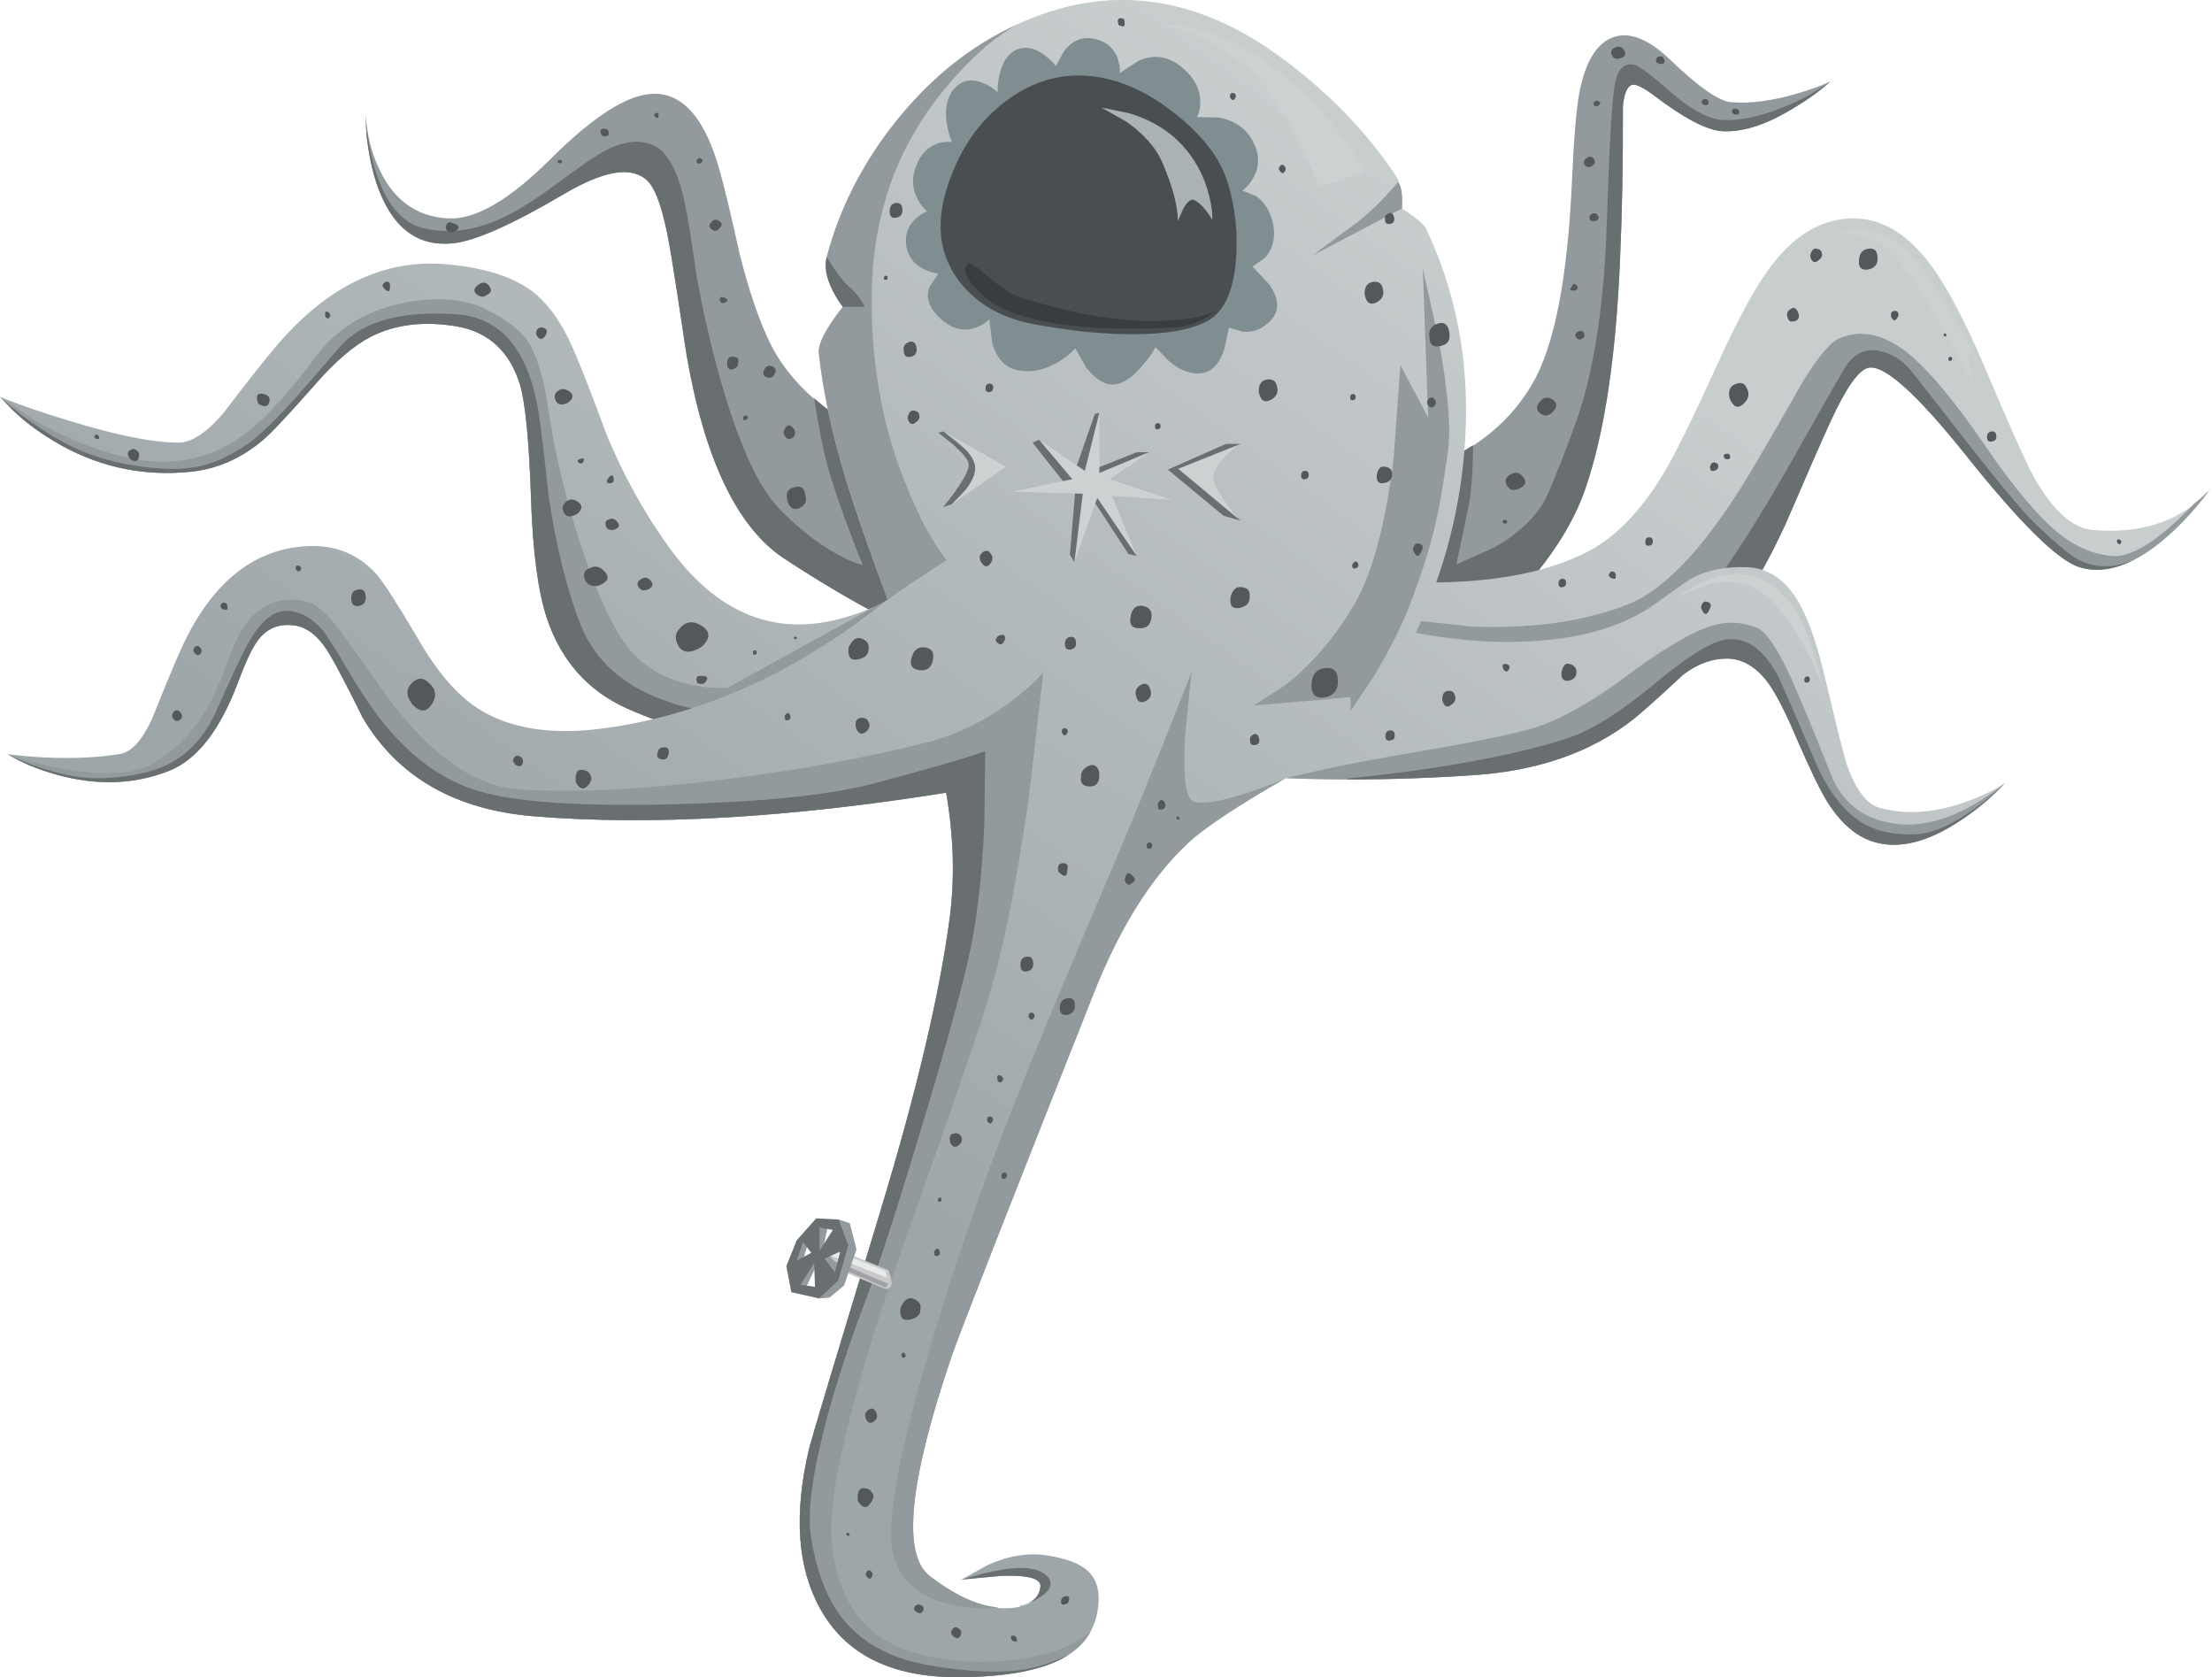 <?xml version="1.0" encoding="iso-8859-1"?>
<!-- Generator: Adobe Illustrator 15.1.0, SVG Export Plug-In . SVG Version: 6.00 Build 0)  -->
<!DOCTYPE svg PUBLIC "-//W3C//DTD SVG 1.1//EN" "http://www.w3.org/Graphics/SVG/1.1/DTD/svg11.dtd">
<svg version="1.1" id="buildings_1" xmlns="http://www.w3.org/2000/svg" xmlns:xlink="http://www.w3.org/1999/xlink" x="0px"
	 y="0px" width="266.4px" height="201.95px" viewBox="0 0 266.4 201.95" style="enable-background:new 0 0 266.4 201.95;"
	 xml:space="preserve">
<g>
	<path style="fill-rule:evenodd;clip-rule:evenodd;fill:#939A9D;" d="M86.8,21c0.534,1.933,1.3,5.15,2.3,9.65
		c1.033,4.1,2.167,7.483,3.4,10.15c2.5,5.434,7.583,9.817,15.25,13.15c3.833,1.667,7.417,2.783,10.75,3.35l-2.5,21
		c-1.167-0.233-2.933-0.883-5.3-1.95c-4.767-2.067-10.167-5.083-16.2-9.05c-5.667-3.7-9.6-11.85-11.8-24.45
		c-0.934-6.267-1.617-10.65-2.05-13.15c-0.733-4.233-1.617-6.867-2.65-7.9c-1.833-1.833-5.183-1.316-10.05,1.55
		c-6.333,3.733-10.817,5.717-13.45,5.95c-4.367,0.434-7.433-2.017-9.2-7.35c-0.533-1.667-0.917-3.534-1.15-5.6L44,13.8l0.25,1.9
		c0.233,1.5,0.633,2.883,1.2,4.15c1.733,4.1,4.583,6.25,8.55,6.45c3.233,0.167,7.317-2.2,12.25-7.1c5.1-5.1,9.183-7.733,12.25-7.9
		C82.267,11.1,85.033,14.333,86.8,21z"/>
	<g>
		<path style="fill-rule:evenodd;clip-rule:evenodd;fill:#696F71;" d="M82.4,24.1c0.434,2,0.934,5.066,1.5,9.2
			c0.9,4.9,2,9.534,3.3,13.9c2.066,6.9,4.267,11.566,6.6,14c2.233,2.333,4.583,4.183,7.05,5.55c1.233,0.667,2.25,1.1,3.05,1.3
			c-2.066-5.167-3.517-9.283-4.35-12.35c-0.466-1.733-0.966-4.317-1.5-7.75c2.9,2.533,6.5,4.683,10.8,6.45
			c1.633,6.067,3.683,13.934,6.15,23.6c-5.233-1.633-12.067-5.2-20.5-10.7c-5.667-3.7-9.6-11.85-11.8-24.45
			c-0.934-6.267-1.617-10.65-2.05-13.15c-0.733-4.233-1.617-6.867-2.65-7.9c-1.833-1.833-5.183-1.316-10.05,1.55
			c-6.333,3.733-10.817,5.717-13.45,5.95c-4.367,0.434-7.433-2.017-9.2-7.35c-0.533-1.667-0.917-3.534-1.15-5.6l-0.125-2.2
			c0.177,2.192,0.552,4.259,1.125,6.2c1.267,4.1,3.184,6.467,5.75,7.1c2.833,0.7,5.8,0.4,8.9-0.9c1.934-0.8,4.267-2.216,7-4.25
			c3.034-2.233,5.05-3.617,6.05-4.15c2.333-1.2,4.316-1.4,5.95-0.6C80.4,18.35,81.6,20.533,82.4,24.1z"/>
	</g>
	
		<linearGradient id="SVGID_1_" gradientUnits="userSpaceOnUse" x1="-81.147" y1="-90.374" x2="56.579" y2="-90.374" gradientTransform="matrix(-0.585 0.811 -0.811 -0.585 5.348921e-004 1.744032e-004)">
		<stop  offset="0" style="stop-color:#C8CDCE"/>
		<stop  offset="1" style="stop-color:#9DA6A9"/>
	</linearGradient>
	<path style="fill-rule:evenodd;clip-rule:evenodd;fill:url(#SVGID_1_);" d="M101.75,74.35c4.167-1.2,7.75-3.217,10.75-6.05l11.5,21
		c-4.567,0.934-10.017,1.45-16.35,1.55c-12.667,0.267-23.383-1.583-32.15-5.55c-4.667-2.1-7.867-5.683-9.6-10.75
		c-1.1-3.267-1.75-8.167-1.95-14.7c-0.233-6.733-0.667-11.217-1.3-13.45c-1.233-4.066-3.783-6.433-7.65-7.1
		c-3.933-0.667-7.383-0.25-10.35,1.25c-2.066,1.067-4.316,3-6.75,5.8c-3.167,3.6-5.25,5.816-6.25,6.65
		c-2.6,2.2-5.483,3.467-8.65,3.8c-6.033,0.633-11.683-0.683-16.95-3.95c-1.633-1-3.133-2.15-4.5-3.45L0,47.8
		c2.333,0.934,4.983,1.85,7.95,2.75c5.9,1.833,10.417,2.75,13.55,2.75c1.567,0,3.367-1.183,5.4-3.55
		c2.533-3.333,4.567-5.917,6.1-7.75c6.133-7.367,12.967-10.767,20.5-10.2c4.567,0.367,8.067,1.434,10.5,3.2
		c1.967,1.467,3.65,3.817,5.05,7.05c0.867,1.967,2.217,5.434,4.05,10.4c2.033,4.867,4.5,9.316,7.4,13.35
		C86.333,73.933,93.417,76.783,101.75,74.35z"/>
	<g>
		<path style="fill-rule:evenodd;clip-rule:evenodd;fill:#939A9D;" d="M87.65,82.8l19.25-10.6L94.6,90.25
			c-7.167-0.8-13.533-2.45-19.1-4.95c-4.667-2.1-7.867-5.683-9.6-10.75c-1.1-3.267-1.75-8.167-1.95-14.7
			c-0.233-6.733-0.667-11.217-1.3-13.45c-1.233-4.066-3.783-6.433-7.65-7.1c-3.933-0.667-7.383-0.25-10.35,1.25
			c-2.066,1.067-4.316,3-6.75,5.8c-3.167,3.6-5.25,5.816-6.25,6.65c-2.6,2.2-5.483,3.467-8.65,3.8
			c-5.533,0.567-10.733-0.483-15.6-3.15L0,47.8l4.15,2.8c3.467,2.033,6.967,3.483,10.5,4.35c5.333,1.333,10.083,0.583,14.25-2.25
			c2.567-1.767,5.65-5.067,9.25-9.9c2.467-3.3,5.983-5.417,10.55-6.35c4.033-0.767,7.35-0.483,9.95,0.85
			c2.434,1.233,4.083,2.517,4.95,3.85c1.1,1.667,1.95,4.6,2.55,8.8c0.767,5.066,2.067,10.4,3.9,16c2.133,6.4,4.233,10.683,6.3,12.85
			c1.867,1.934,4.316,3.184,7.35,3.75C85.2,82.817,86.517,82.9,87.65,82.8z"/>
		<g>
			<path style="fill-rule:evenodd;clip-rule:evenodd;fill:#696F71;" d="M85.9,85.6l-1.95,2.65c-2.767-0.7-5.583-1.683-8.45-2.95
				c-4.667-2.1-7.867-5.683-9.6-10.75c-1.1-3.267-1.75-8.167-1.95-14.7c-0.233-6.733-0.667-11.217-1.3-13.45
				c-1.233-4.066-3.783-6.433-7.65-7.1c-3.933-0.667-7.383-0.25-10.35,1.25c-2.066,1.067-4.316,3-6.75,5.8
				c-3.167,3.6-5.25,5.816-6.25,6.65c-2.6,2.2-5.483,3.467-8.65,3.8c-6.033,0.633-11.683-0.683-16.95-3.95
				c-1.633-1-3.133-2.15-4.5-3.45L0,47.8c3.433,3.034,6.783,5.233,10.05,6.6c3,1.2,6.35,1.883,10.05,2.05
				c1.833,0.066,3.517-0.133,5.05-0.6c1.467-0.467,3.033-1.267,4.7-2.4c1.3-0.9,3.217-2.75,5.75-5.55c0.8-0.9,2.566-2.933,5.3-6.1
				c2.667-3.1,7.367-4.417,14.1-3.95c5.333,0.367,8.617,4.267,9.85,11.7c0.233,1.434,0.65,4.883,1.25,10.35
				c0.833,5.633,2.05,10.6,3.65,14.9c1.6,4.3,4.767,7.383,9.5,9.25C81.65,85.017,83.867,85.533,85.9,85.6z"/>
		</g>
	</g>
	<path style="fill-rule:evenodd;clip-rule:evenodd;fill:#939A9D;" d="M207.45,15.8c-1.867-0.1-4.617-1.533-8.25-4.3
		c-1.2-0.9-2.05-1.333-2.55-1.3c-0.634,0.1-1.034,0.966-1.2,2.6c0.033,6.5-0.084,12.733-0.351,18.7c-0.5,11.6-1.883,20.7-4.149,27.3
		c-2.267,6.667-7.934,13.667-17,21c-2.834,2.3-5.851,4.483-9.05,6.55L161,88.8l-3.5-30l3.1-0.05c2.534-0.167,5-0.55,7.4-1.15
		c7.667-1.9,13.167-5.667,16.5-11.3c2.667-4.533,4.267-12.6,4.8-24.2c0.233-5.267,0.533-8.9,0.9-10.9
		c0.633-3.3,1.767-5.434,3.399-6.4c2.101-1.2,4.601-0.417,7.5,2.35c3.434,3.3,5.884,5.017,7.351,5.15c2.3,0.2,4.983-0.15,8.05-1.05
		c1.566-0.467,2.884-0.95,3.95-1.45c-1.167,1.067-2.584,2.1-4.25,3.1C212.9,14.967,209.983,15.933,207.45,15.8z"/>
	<path style="fill-rule:evenodd;clip-rule:evenodd;fill:#696F71;" d="M207.5,14.45c1.967,0.1,4.316-0.383,7.05-1.45
		c2.267-0.9,4.233-1.967,5.9-3.2c-1.167,1.067-2.584,2.1-4.25,3.1c-3.3,2.067-6.217,3.033-8.75,2.9c-1.867-0.1-4.617-1.533-8.25-4.3
		c-1.2-0.9-2.05-1.333-2.55-1.3c-0.634,0.1-1.034,0.966-1.2,2.6c0.033,6.5-0.084,12.733-0.351,18.7c-0.5,11.6-1.883,20.7-4.149,27.3
		c-2.7,7.9-10,16.133-21.9,24.7l-2,0.05L170.15,57c2.666-0.833,5.083-1.967,7.25-3.4c0,3.267-0.2,5.833-0.601,7.7l-1.399,6.65
		l4.6-2.05c3.267-1.867,5.45-4.1,6.55-6.7c2.134-5.167,3.533-8.95,4.2-11.35c1.566-5.7,2.483-12.583,2.75-20.65
		c0.3-9.3,0.616-14.934,0.95-16.9c0.333-1.966,1.133-2.8,2.399-2.5c0.567,0.133,2.101,1.3,4.601,3.5
		C203.816,13.3,205.833,14.35,207.5,14.45z"/>
	
		<linearGradient id="SVGID_2_" gradientUnits="userSpaceOnUse" x1="-81.152" y1="-204.928" x2="56.573" y2="-204.928" gradientTransform="matrix(-0.585 0.811 -0.811 -0.585 5.348921e-004 1.744032e-004)">
		<stop  offset="0" style="stop-color:#C8CDCE"/>
		<stop  offset="1" style="stop-color:#9DA6A9"/>
	</linearGradient>
	<path style="fill-rule:evenodd;clip-rule:evenodd;fill:url(#SVGID_2_);" d="M250.45,68.3c-2.601-0.8-7.167-5.3-13.7-13.5
		c-6-7.5-9.934-11-11.8-10.5c-1.134,0.3-2.601,2.383-4.4,6.25c-1.066,2.3-2.916,6.517-5.55,12.65
		c-5.733,12.3-11.917,19.333-18.55,21.1c-7.066,1.867-17.517,3.434-31.351,4.7l-18.6,1.3l1.5-23l4.7,0.95
		c3.866,0.733,7.666,1.25,11.399,1.55c12,1,21.117-0.167,27.351-3.5c3.3-1.767,6.316-4.95,9.05-9.55
		c1.3-2.167,3.467-6.583,6.5-13.25c2.533-5.567,4.733-9.517,6.6-11.85c2.733-3.467,5.851-5.25,9.351-5.35
		c3.5-0.1,6.666,1.733,9.5,5.5c1.967,2.6,4.2,6.833,6.7,12.7c2.966,7,4.899,11.317,5.8,12.95c2.267,4,4.6,6.117,7,6.35
		c4.6,0.434,8.483-0.433,11.649-2.6c1.178-0.827,2.103-1.668,2.775-2.525c-1.298,1.847-2.855,3.622-4.675,5.325
		C257.533,67.9,253.783,69.333,250.45,68.3z"/>
	<g>
		<path style="fill-rule:evenodd;clip-rule:evenodd;fill:#939A9D;" d="M254.35,66.95c2.4,0.2,5.717-1.917,9.95-6.35
			c0.634-0.5,1.15-0.967,1.55-1.4l0.051,0.05c-2,2.667-4.101,4.833-6.301,6.5c-3.366,2.533-6.416,3.383-9.149,2.55
			c-2.601-0.8-7.167-5.3-13.7-13.5c-6-7.5-9.934-11-11.8-10.5c-1.134,0.3-2.601,2.383-4.4,6.25c-1.066,2.3-2.916,6.517-5.55,12.65
			c-5.733,12.3-11.917,19.333-18.55,21.1c-5.733,1.5-13.717,2.817-23.95,3.95l-7.7-2.55l3.25-11.25l9.3,1
			c7.233,0.267,13.45-0.617,18.65-2.65c4.767-1.867,9.934-7.566,15.5-17.1c1.4-2.367,3.283-5.633,5.65-9.8
			c1.866-3.033,3.35-4.767,4.449-5.2c2.534-1.034,5.184-0.483,7.95,1.65c2.533,1.967,5.684,5.7,9.45,11.2
			c3.434,5.034,6.366,8.55,8.8,10.55C249.866,65.8,252.05,66.75,254.35,66.95z"/>
		<g>
			<path style="fill-rule:evenodd;clip-rule:evenodd;fill:#696F71;" d="M245.1,63.05c2.4,2.3,4.084,3.717,5.051,4.25
				c2.1,1.133,4.35,1.184,6.75,0.15c-2.301,1.167-4.45,1.45-6.45,0.85c-2.601-0.8-7.167-5.3-13.7-13.5c-6-7.5-9.934-11-11.8-10.5
				c-1.134,0.3-2.601,2.383-4.4,6.25c-1.066,2.3-2.916,6.517-5.55,12.65c-5.733,12.3-11.917,19.333-18.55,21.1
				c-4.934,1.3-11.601,2.467-20,3.5l-10.8-8l5.149,0.15c4.134,0.033,8.084-0.117,11.851-0.45c11.966-1,19.533-3.567,22.699-7.7
				c3-3.867,6.517-9.367,10.551-16.5c4.066-7.233,6.267-11.066,6.6-11.5c1.066-1.4,2.417-1.9,4.05-1.5
				c1.334,0.333,2.483,1.05,3.45,2.15c0.5,0.6,2.783,3.517,6.85,8.75C240.983,58.467,243.733,61.75,245.1,63.05z"/>
		</g>
	</g>
	
		<linearGradient id="SVGID_3_" gradientUnits="userSpaceOnUse" x1="-81.163" y1="-152.416" x2="56.563" y2="-152.416" gradientTransform="matrix(-0.585 0.811 -0.811 -0.585 5.348921e-004 1.744032e-004)">
		<stop  offset="0" style="stop-color:#C8CDCE"/>
		<stop  offset="1" style="stop-color:#9DA6A9"/>
	</linearGradient>
	<path style="fill-rule:evenodd;clip-rule:evenodd;fill:url(#SVGID_3_);" d="M168.1,21.15c0.567,0.833,0.817,2.15,0.75,3.95
		l1.301,0.9c0.899,0.667,1.433,1.183,1.6,1.55c3.7,7.8,5.267,16.284,4.7,25.45c-0.467,7.933-2.45,15.667-5.95,23.2
		c3.934,0.733,7.6,1.1,11,1.1c7.7,0,13.7-1.566,18-4.7c2.533-1.833,4.033-2.867,4.5-3.1c1.8-0.9,3.95-1.3,6.45-1.2
		c2.6,0.1,4.7,1.583,6.3,4.45c1.134,2,2.2,5.167,3.2,9.5c1.3,5.467,2.116,8.717,2.45,9.75c1.066,3.1,2.416,4.867,4.05,5.3
		c3.133,0.833,6.566,0.583,10.3-0.75c1.9-0.667,3.467-1.417,4.7-2.25c-1.434,1.567-3.167,3.034-5.2,4.4
		c-4.1,2.767-7.7,3.633-10.8,2.6c-2-0.667-3.783-2.233-5.351-4.7c-0.866-1.4-2.066-3.867-3.6-7.4c-1.4-3.3-2.566-5.6-3.5-6.9
		c-1.467-2-3.15-3-5.05-3c-1.8,0-3.55,0.65-5.25,1.95c-2,1.867-3.634,3.35-4.9,4.45c-5.066,4.433-11.666,6.966-19.8,7.6
		c-7.866,0.567-15.583,0.7-23.15,0.4c-5.866,3.367-9.783,5.966-11.75,7.8c-4.433,4.134-8.216,10.15-11.35,18.05
		c-10.667,26.9-16.383,41.5-17.15,43.8c-5.1,15-5.983,23.801-2.65,26.4c3.5,2.733,6.65,4.033,9.45,3.9
		c2.4-0.101,3.7-0.967,3.9-2.601c0.1-0.967-1.45-1.399-4.65-1.3l-4.85,0.45l3.15-1.75c2.533-1.134,4.933-1.517,7.2-1.15
		c2.3,0.367,3.917,0.983,4.85,1.851c1.133,1.033,1.533,2.616,1.2,4.75c-0.367,2.333-1.583,4.149-3.65,5.449
		c-2.8,1.733-7.233,2.601-13.3,2.601c-7.967,0-13.467-2.767-16.5-8.3c-2.733-4.934-3.167-11.351-1.3-19.25
		c0.3-1.2,3.183-10.801,8.65-28.801c4.333-14.3,7.1-26.05,8.3-35.25c0.6-4.699,0.45-9.667-0.45-14.899
		c-19,3.033-35.517,3.983-49.55,2.85c-9.566-0.767-16.467-4.716-20.7-11.85c-1.767-3.567-3.05-6.034-3.85-7.4
		c-1.3-2.3-2.783-3.55-4.45-3.75c-1.8-0.233-3.233,0.35-4.3,1.75c-0.667,0.833-1.483,2.55-2.45,5.15
		c-2.167,5.733-4.917,9.267-8.25,10.6c-4.167,1.667-8.667,1.833-13.5,0.5c-2.4-0.667-4.4-1.5-6-2.5c1.167,0.167,2.6,0.3,4.3,0.4
		c3.433,0.167,6.5,0.033,9.2-0.4c1.367-0.2,2.65-1.566,3.85-4.1c1.4-3.5,2.533-6.233,3.4-8.2c3.5-7.9,8.417-12.133,14.75-12.7
		c3.6-0.333,6.55,0.75,8.85,3.25c0.8,0.833,2.583,3.6,5.35,8.3c2.233,3.8,4.6,6.483,7.1,8.05c3.633,2.267,8.367,3.067,14.2,2.4
		c6.833-0.8,13.617-2.85,20.35-6.15c5.1-2.533,9.983-5.683,14.65-9.45c-2.433-6.567-4.117-11.417-5.05-14.55
		c-1.667-5.5-2.75-10.566-3.25-15.2c-0.067-0.667,0.65-1.35,2.15-2.05c1.533-0.7,2.333-1.4,2.4-2.1c0.1-0.8-0.433-2.45-1.6-4.95
		c-1.133-2.367-1.533-4.017-1.2-4.95c1.733-5.2,4.417-10,8.05-14.4c3.767-4.533,8.05-8.017,12.85-10.45
		c11.333-5.733,22.45-4.533,33.35,3.6C160.134,11.283,164.634,15.95,168.1,21.15z"/>
	<path style="fill-rule:evenodd;clip-rule:evenodd;fill:#939A9D;" d="M168.35,21.95c0.434,0.433,0.601,1.483,0.5,3.15L158,30.8
		l5-3.7C164.667,25.9,166.45,24.183,168.35,21.95z"/>
	<path style="fill-rule:evenodd;clip-rule:evenodd;fill:#939A9D;" d="M171.35,32.3l1.9,8.55c1.167,6.267,1.533,10.85,1.1,13.75
		c-0.533,3.8-1.05,6.75-1.55,8.85c-0.633,2.6-1.566,5.55-2.8,8.85c-1.1,2.934-2.65,6.034-4.65,9.3l-2.699,4v-1.65l-11.65,1l4-2.6
		c3.1-2.5,5.767-5.633,8-9.4c2.233-3.733,3.85-9.684,4.85-17.85l0.801-11.15L172,50.3L171.35,32.3z"/>
	<path style="fill-rule:evenodd;clip-rule:evenodd;fill:#818E91;" d="M151.25,23.6c1.1,0.767,1.8,1.933,2.1,3.5
		c0.267,1.6-0.066,2.917-1,3.95l-1.5,1.05l2.051,2.2c1.133,1.667,1.216,3.05,0.25,4.15c-0.967,1.1-2.117,1.6-3.45,1.5l-1.7-0.5
		l-0.55,2.6c-0.601,1.8-1.533,2.767-2.8,2.9c-1.233,0.133-2.517-0.35-3.851-1.45l-1.649-1.7c-0.4,0.767-0.934,1.517-1.601,2.25
		c-1.267,1.5-2.45,2.25-3.55,2.25c-1.1,0-2.183-0.716-3.25-2.15l-1.25-2.2c-0.5,0.566-1.167,1.1-2,1.6c-1.633,1-3.25,1.35-4.85,1.05
		c-1.533-0.267-2.583-1.367-3.15-3.3l-0.35-2.85c-0.467,0.466-1.05,0.816-1.75,1.05c-1.433,0.433-2.783,0.083-4.05-1.05
		c-1.4-1.233-1.883-2.517-1.45-3.85l1.1-1.65c-0.567-0.067-1.15-0.25-1.75-0.55c-1.2-0.6-1.9-1.533-2.1-2.8
		c-0.2-1.233,0.15-2.3,1.05-3.2c0.466-0.433,0.95-0.75,1.45-0.95c-0.433-0.367-0.816-0.867-1.15-1.5c-0.667-1.267-0.717-2.6-0.15-4
		c0.533-1.4,1.417-2.3,2.65-2.7c0.6-0.167,1.15-0.217,1.65-0.15c-0.3-0.7-0.517-1.483-0.65-2.35c-0.233-1.8,0.1-3.183,1-4.15
		s2.033-1.167,3.4-0.6c0.667,0.267,1.25,0.633,1.75,1.1c-0.033-0.7,0.05-1.434,0.25-2.2c0.367-1.533,1.067-2.517,2.1-2.95
		c1.033-0.4,2.117-0.184,3.25,0.65c0.567,0.4,1.033,0.85,1.4,1.35l1-1.8c0.9-1.167,1.967-1.683,3.2-1.55
		c1.6,0.2,2.667,0.967,3.2,2.3c0.267,0.667,0.367,1.3,0.3,1.9l2.301-1.5c1.8-0.767,3.466-0.55,5,0.65
		c1.533,1.2,2.333,2.583,2.399,4.15c0.033,0.8-0.1,1.467-0.399,2l2.6,0.05c1.9,0.333,3.267,1.267,4.1,2.8
		c0.834,1.533,0.884,2.983,0.15,4.35c-0.366,0.7-0.816,1.25-1.35,1.65L151.25,23.6z"/>
	<path style="fill-rule:evenodd;clip-rule:evenodd;fill:#CDD1D2;" d="M139.6,2.85c6.367,0.2,12.4,3.233,18.101,9.1
		c2.866,2.933,5.1,5.85,6.7,8.75l-5.5,1.75c-0.733-1.767-1.634-3.684-2.7-5.75c-2.167-4.1-4.084-6.883-5.75-8.35
		c-2.4-2.067-4.934-3.6-7.601-4.6L139.6,2.85z"/>
	<path style="fill-rule:evenodd;clip-rule:evenodd;fill:#494F51;" d="M129.35,9.1c3.966-0.133,7.9,1.3,11.8,4.3
		c3.533,2.7,5.767,5.55,6.699,8.55c0.934,3.066,1.267,6.216,1,9.45c-0.333,3.733-1.449,6.133-3.35,7.2
		c-1.934,1.1-4.95,1.65-9.05,1.65c-3.534,0-7.4-0.383-11.6-1.15c-4.067-0.7-7.167-2.434-9.3-5.2c-2.367-3.1-2.883-6.8-1.55-11.1
		c1.333-4.333,3.533-7.733,6.6-10.2C123.3,10.4,126.217,9.233,129.35,9.1z"/>
	<path style="fill-rule:evenodd;clip-rule:evenodd;fill:#393D3F;" d="M146.75,37.25c-1.5,1.133-2.983,1.833-4.45,2.1
		c-0.6,0.1-2.149,0.167-4.649,0.2c-4.2,0.1-7.884-0.133-11.05-0.7c-4.1-0.7-6.967-1.9-8.6-3.6c-1.767-1.767-2.217-2.933-1.35-3.5
		c0.233-0.133,1,0.367,2.3,1.5c1.566,1.4,3.017,2.3,4.35,2.7c7.1,2.167,13.134,3.033,18.101,2.6
		C143.9,38.35,145.684,37.917,146.75,37.25z"/>
	<path style="fill-rule:evenodd;clip-rule:evenodd;fill:#AAB2B5;" d="M142.35,17.45c1.601,1.733,2.684,3.75,3.25,6.05
		c0.301,1.167,0.434,2.15,0.4,2.95c-0.767-1.233-1.483-2.017-2.15-2.35c-0.399-0.2-0.85,0.15-1.35,1.05l-0.65,1.45
		c0-1.767-0.616-4.1-1.85-7c-0.767-1.8-2.217-3.45-4.35-4.95l-3-1.7l3.4,0.7C138.65,14.45,140.75,15.717,142.35,17.45z"/>
	<g>
		<path style="fill-rule:evenodd;clip-rule:evenodd;fill:#939A9D;" d="M86.85,93.9c8.933-1.1,17.117-2.583,24.55-4.45
			c3.767-0.934,7.267-2.633,10.5-5.1c1.633-1.233,2.883-2.367,3.75-3.4l-1.7,14.7c-1.534,11.067-3.35,19.833-5.45,26.3
			c-1.667,5.166-5.45,16.066-11.35,32.7c-5,15.133-7.333,25.283-7,30.449c0.367,5.5,2.283,9.483,5.75,11.95
			c2.267,1.566,5.35,2.533,9.25,2.9c2.833,0.267,5.55,0.184,8.15-0.25c3.434-0.533,6.117-1.617,8.05-3.25
			c-1.967,3.666-7.333,5.5-16.1,5.5c-7.967,0-13.467-2.767-16.5-8.3c-2.733-4.934-3.167-11.351-1.3-19.25
			c0.3-1.2,3.183-10.801,8.65-28.801c4.333-14.3,7.1-26.05,8.3-35.25c0.6-4.699,0.45-9.667-0.45-14.899
			c-19,3.033-35.517,3.983-49.55,2.85c-9.566-0.767-16.467-4.716-20.7-11.85c-1.767-3.567-3.05-6.034-3.85-7.4
			c-1.3-2.3-2.783-3.55-4.45-3.75c-1.8-0.233-3.233,0.35-4.3,1.75c-0.667,0.833-1.483,2.55-2.45,5.15
			c-2.167,5.733-4.917,9.267-8.25,10.6c-3.733,1.467-7.75,1.75-12.05,0.85c-2.5-0.533-4.833-1.4-7-2.6
			c2.667,0.833,5.3,1.434,7.9,1.8c4.167,0.533,7.217,0.233,9.15-0.9c2.434-1.434,4.434-3.35,6-5.75c1.1-1.733,2.184-4.117,3.25-7.15
			c1.967-5.566,5.184-7.733,9.65-6.5c1,0.3,2.367,1.633,4.1,4c1.033,1.4,2.8,3.883,5.3,7.45c5.267,7.033,10.55,10.717,15.85,11.05
			C68.95,95.483,77.05,95.1,86.85,93.9z"/>
		<path style="fill-rule:evenodd;clip-rule:evenodd;fill:#939A9D;" d="M171.15,90.45c7.199-1.233,11.933-2.233,14.199-3
			c3.101-1.067,6.75-3.184,10.95-6.35c4.2-3.1,7.483-5.017,9.851-5.75c1.866-0.567,3.683-0.483,5.449,0.25
			c1.301,0.566,2.934,3.183,4.9,7.85c1.1,2.566,2.533,6.066,4.3,10.5c1.4,2.933,3.8,4.667,7.2,5.2
			c4.134,0.633,8.616-0.983,13.45-4.85c-1.434,1.567-3.167,3.034-5.2,4.4c-4.1,2.767-7.7,3.633-10.8,2.6
			c-2-0.667-3.783-2.233-5.351-4.7c-0.866-1.4-2.066-3.867-3.6-7.4c-1.4-3.3-2.566-5.6-3.5-6.9c-1.467-2-3.15-3-5.05-3
			c-1.8,0-3.55,0.65-5.25,1.95c-2,1.867-3.634,3.35-4.9,4.45c-5.066,4.433-11.666,6.966-19.8,7.6c-7.866,0.567-15.583,0.7-23.15,0.4
			l3.851-0.9C162.2,92.033,166.35,91.25,171.15,90.45z"/>
	</g>
	<g>
		<path style="fill-rule:evenodd;clip-rule:evenodd;fill:#696F71;" d="M104.8,94.45c6.733-1.767,11.35-3.1,13.85-4l-0.1,8.75
			c-0.3,6.7-0.966,12.233-2,16.6c-1.2,5.066-3.2,12.2-6,21.4c-2.667,8.833-4.75,15.25-6.25,19.25
			c-1.966,5.133-3.566,10.017-4.8,14.649c-1.667,6.367-2.283,10.983-1.85,13.851c0.633,4.033,1.817,7.233,3.55,9.6
			c2.4,3.2,6.017,5.2,10.85,6c4.567,0.767,8.284,0.934,11.15,0.5c1.7-0.267,3.533-0.866,5.5-1.8c-2.767,1.8-7.25,2.7-13.45,2.7
			c-7.967,0-13.467-2.767-16.5-8.3c-2.733-4.934-3.167-11.351-1.3-19.25c0.3-1.2,3.183-10.801,8.65-28.801
			c4.333-14.3,7.1-26.05,8.3-35.25c0.6-4.699,0.45-9.667-0.45-14.899c-19,3.033-35.517,3.983-49.55,2.85
			c-9.566-0.767-16.467-4.716-20.7-11.85c-1.767-3.567-3.05-6.034-3.85-7.4c-1.3-2.3-2.783-3.55-4.45-3.75
			c-1.8-0.233-3.233,0.35-4.3,1.75c-0.667,0.833-1.483,2.55-2.45,5.15c-2.167,5.733-4.917,9.267-8.25,10.6
			c-4.167,1.667-8.667,1.833-13.5,0.5c-2.4-0.667-4.4-1.5-6-2.5c1,0.534,2.233,1.05,3.7,1.55c2.9,1,5.5,1.45,7.8,1.35
			c3.2-0.133,5.767-0.667,7.7-1.6c2.5-1.233,4.433-3.283,5.8-6.15c1.833-4.167,3.184-7.034,4.05-8.6c1.466-2.567,3-3.833,4.6-3.8
			c1.633,0.067,3.117,0.9,4.45,2.5c0.467,0.6,1.433,2.15,2.9,4.65c1.833,3.133,3.567,5.617,5.2,7.45c3.233,3.667,6.8,6.05,10.7,7.15
			c4.434,1.3,12.133,1.817,23.1,1.55C91.567,96.583,99.533,95.783,104.8,94.45z"/>
		<path style="fill-rule:evenodd;clip-rule:evenodd;fill:#696F71;" d="M197.8,85.7c-5.066,4.433-11.666,6.966-19.8,7.6
			c-5.1,0.367-10.366,0.55-15.8,0.55c0.1-0.1,0.25-0.15,0.45-0.15c3.866-0.367,7.949-0.9,12.25-1.6c5.899-1,10.616-2.1,14.149-3.3
			c2.733-0.933,6.134-3.083,10.2-6.45c3.8-3.167,6.583-4.934,8.35-5.3c2.4-0.466,4.5,0.833,6.301,3.9
			c0.366,0.633,1.899,4.133,4.6,10.5c1.533,3.566,3.366,6.05,5.5,7.45c1.8,1.167,4.05,1.684,6.75,1.55
			c2.033-0.1,4.417-1.15,7.15-3.15c1.399-1,2.583-2,3.55-3c-1.434,1.567-3.167,3.034-5.2,4.4c-4.1,2.767-7.7,3.633-10.8,2.6
			c-2-0.667-3.783-2.233-5.351-4.7c-0.866-1.4-2.066-3.867-3.6-7.4c-1.4-3.3-2.566-5.6-3.5-6.9c-1.467-2-3.15-3-5.05-3
			c-1.8,0-3.55,0.65-5.25,1.95C200.7,83.117,199.066,84.6,197.8,85.7z"/>
	</g>
	<g>
		<path style="fill-rule:evenodd;clip-rule:evenodd;fill:#939A9D;" d="M98.6,42.45C98.533,41.683,99,40.533,100,39
			c0.5-0.767,1-1.45,1.5-2.05c-0.4-0.667-0.783-1.417-1.15-2.25c-0.733-1.7-1-2.95-0.8-3.75c1.567-5.9,4.367-11.367,8.4-16.4
			c4.2-5.233,9.05-9.1,14.55-11.6c-2.833,1.6-5.683,4.117-8.55,7.55c-5.767,6.9-8.75,15-8.95,24.3c-0.2,8.7,1.25,16.75,4.35,24.15
			c1.533,3.7,3.083,6.533,4.65,8.5c-2.767,1.767-5.133,3.35-7.1,4.75c-2.4-6.534-4.083-11.383-5.05-14.55
			C100.183,52.117,99.1,47.05,98.6,42.45z"/>
	</g>
	<g>
		<path style="fill-rule:evenodd;clip-rule:evenodd;fill:#939A9D;" d="M143.65,96.45c0.933,0.466,3.083,0.15,6.449-0.95
			c1.667-0.533,3.25-1.133,4.75-1.8c-5.866,3.367-9.783,5.966-11.75,7.8c-4.433,4.134-8.216,10.15-11.35,18.05
			c-10.667,26.9-16.383,41.5-17.15,43.8c-5.1,15-5.983,23.801-2.65,26.4c3,2.3,5.75,3.566,8.25,3.8l-0.05,0.05
			c-1.833,0.2-3.733,0.067-5.7-0.399c-3.934-0.934-6.25-3.066-6.95-6.4c-0.733-3.566,0.683-11.45,4.25-23.649
			c2.833-9.667,6.033-19.067,9.6-28.2c3.033-7.733,7.083-17.517,12.15-29.351c1.6-3.733,3.75-8.966,6.45-15.7l3.55-8.95l-0.75,7.3
			C142.45,93.25,142.75,95.983,143.65,96.45z"/>
	</g>
	<g>
		<path style="fill-rule:evenodd;clip-rule:evenodd;fill:#696F71;" d="M120.65,189.75l-4.85,0.45l2.5-0.7
			c1.934-0.467,3.467-0.7,4.6-0.7c1.3,0,2.283,0.25,2.95,0.75c0.633,0.5,0.816,1.05,0.55,1.65c-0.333,0.733-1.5,1.483-3.5,2.25
			l-0.1-0.05c1.567-0.4,2.4-1.184,2.5-2.351C125.4,190.083,123.85,189.65,120.65,189.75z"/>
	</g>
	<g>
		<g>
			<path style="fill-rule:evenodd;clip-rule:evenodd;fill:#54585B;" d="M167.65,56.95c0.066,0.667-0.233,1.066-0.9,1.2
				c-0.667,0.167-0.983-0.133-0.95-0.9c0.134-0.8,0.467-1.15,1-1.05C167.333,56.267,167.616,56.517,167.65,56.95z"/>
		</g>
	</g>
	<g>
		<g>
			<path style="fill-rule:evenodd;clip-rule:evenodd;fill:#54585B;" d="M163.6,68.05c0,0.2-0.133,0.333-0.399,0.4
				c-0.267,0.033-0.384-0.117-0.351-0.45c0.167-0.333,0.351-0.45,0.551-0.35C163.533,67.75,163.6,67.883,163.6,68.05z"/>
		</g>
	</g>
	<g>
		<g>
			<path style="fill-rule:evenodd;clip-rule:evenodd;fill:#54585B;" d="M138.7,74c0,1.1-0.467,1.65-1.4,1.65
				c-0.934,0.033-1.316-0.417-1.149-1.35c0.166-1,0.633-1.45,1.399-1.35C138.25,73.05,138.634,73.4,138.7,74z"/>
		</g>
	</g>
	<g>
		<g>
			<path style="fill-rule:evenodd;clip-rule:evenodd;fill:#54585B;" d="M121.05,76.95c-0.2,0.566-0.466,0.75-0.8,0.55
				c-0.367-0.233-0.433-0.467-0.2-0.7c0.067-0.2,0.267-0.316,0.6-0.35C120.95,76.417,121.083,76.583,121.05,76.95z"/>
		</g>
	</g>
	<g>
		<g>
			<path style="fill-rule:evenodd;clip-rule:evenodd;fill:#54585B;" d="M95.1,86c0.167,0.4,0.117,0.633-0.15,0.7
				c-0.3,0.1-0.434,0.017-0.4-0.25c-0.1-0.133-0.066-0.284,0.1-0.45C94.783,85.8,94.933,85.8,95.1,86z"/>
		</g>
	</g>
	<g>
		<g>
			<path style="fill-rule:evenodd;clip-rule:evenodd;fill:#54585B;" d="M80.55,90.45c-0.033,0.733-0.3,1.066-0.8,1
				c-0.533-0.1-0.717-0.35-0.55-0.75c0.033-0.434,0.25-0.667,0.65-0.7C80.283,89.933,80.517,90.083,80.55,90.45z"/>
		</g>
	</g>
	<g>
		<g>
			<path style="fill-rule:evenodd;clip-rule:evenodd;fill:#54585B;" d="M119.6,46.5c0.066,0.4-0.067,0.633-0.4,0.7
				c-0.333,0.066-0.5-0.083-0.5-0.45c0-0.333,0.133-0.517,0.4-0.55C119.367,46.167,119.533,46.267,119.6,46.5z"/>
		</g>
	</g>
	<g>
		<g>
			<path style="fill-rule:evenodd;clip-rule:evenodd;fill:#54585B;" d="M110.3,41.55c0.233,0.767,0.05,1.233-0.55,1.4
				c-0.6,0.133-0.9-0.1-0.9-0.7c-0.1-0.467,0.066-0.8,0.5-1C109.783,41.017,110.1,41.117,110.3,41.55z"/>
		</g>
	</g>
	<g>
		<g>
			<path style="fill-rule:evenodd;clip-rule:evenodd;fill:#54585B;" d="M166.5,34.65c0.267,0.767,0.033,1.35-0.7,1.75
				c-0.767,0.4-1.25,0.083-1.45-0.95c-0.033-0.867,0.284-1.367,0.95-1.5C165.967,33.85,166.366,34.083,166.5,34.65z"/>
		</g>
	</g>
	<g>
		<g>
			<path style="fill-rule:evenodd;clip-rule:evenodd;fill:#54585B;" d="M163.25,47.65c0.066,0.3-0.033,0.483-0.3,0.55
				c-0.233,0.033-0.351-0.083-0.351-0.35c0-0.233,0.101-0.367,0.301-0.4C163.066,47.417,163.184,47.483,163.25,47.65z"/>
		</g>
	</g>
	<g>
		<g>
			<path style="fill-rule:evenodd;clip-rule:evenodd;fill:#54585B;" d="M157.6,57c0.067,0.4-0.066,0.633-0.399,0.7
				c-0.334,0.066-0.5-0.083-0.5-0.45c0-0.333,0.133-0.517,0.399-0.55C157.366,56.667,157.533,56.767,157.6,57z"/>
		</g>
	</g>
	<g>
		<g>
			<path style="fill-rule:evenodd;clip-rule:evenodd;fill:#54585B;" d="M153.75,46.4c0.267,0.767,0.033,1.35-0.7,1.75
				c-0.767,0.4-1.25,0.083-1.45-0.95c-0.033-0.867,0.284-1.367,0.95-1.5C153.217,45.6,153.616,45.833,153.75,46.4z"/>
		</g>
	</g>
	<g>
		<g>
			<path style="fill-rule:evenodd;clip-rule:evenodd;fill:#54585B;" d="M174.45,39.6c0.333,1.167,0.033,1.85-0.9,2.05
				c-0.934,0.233-1.399-0.133-1.399-1.1c-0.101-0.767,0.199-1.283,0.899-1.55S174.217,38.933,174.45,39.6z"/>
		</g>
	</g>
	<g>
		<g>
			<path style="fill-rule:evenodd;clip-rule:evenodd;fill:#54585B;" d="M161.1,81.6c0.167,1.333-0.333,2.117-1.5,2.35
				c-1.166,0.233-1.716-0.333-1.649-1.7c0.1-1.067,0.633-1.667,1.6-1.8C160.483,80.317,161,80.7,161.1,81.6z"/>
		</g>
	</g>
	<g>
		<g>
			<path style="fill-rule:evenodd;clip-rule:evenodd;fill:#54585B;" d="M132.35,92.85c0.167,1.2-0.184,1.816-1.05,1.85
				c-0.867,0-1.233-0.383-1.1-1.15c-0.034-0.566,0.25-1,0.85-1.3C131.683,91.95,132.117,92.15,132.35,92.85z"/>
		</g>
	</g>
	<g>
		<g>
			<path style="fill-rule:evenodd;clip-rule:evenodd;fill:#54585B;" d="M128.6,104.25c-0.033,0.366-0.067,0.667-0.1,0.9
				c-0.1,0.466-0.45,0.399-1.05-0.2c-0.1-0.601,0.033-0.934,0.4-1S128.467,103.983,128.6,104.25z"/>
		</g>
	</g>
	<g>
		<g>
			<path style="fill-rule:evenodd;clip-rule:evenodd;fill:#54585B;" d="M124.4,115.75c0.133,0.667-0.083,1.066-0.65,1.2
				c-0.567,0.133-0.85-0.117-0.85-0.75c0-0.601,0.233-0.934,0.7-1S124.333,115.316,124.4,115.75z"/>
		</g>
	</g>
	<g>
		<g>
			<path style="fill-rule:evenodd;clip-rule:evenodd;fill:#54585B;" d="M167.8,25.9c0.233,0.567,0.134,0.917-0.3,1.05
				c-0.467,0.1-0.7-0.067-0.7-0.5c-0.066-0.3,0.033-0.534,0.3-0.7C167.4,25.55,167.634,25.6,167.8,25.9z"/>
		</g>
	</g>
	<g>
		<g>
			<path style="fill-rule:evenodd;clip-rule:evenodd;fill:#54585B;" d="M135.4,2.35c0.033,0.2,0.05,0.383,0.05,0.55
				c0,0.333-0.25,0.367-0.75,0.1c-0.134-0.467-0.084-0.733,0.149-0.8C135.083,2.167,135.267,2.217,135.4,2.35z"/>
		</g>
	</g>
	<g>
		<g>
			<path style="fill-rule:evenodd;clip-rule:evenodd;fill:#54585B;" d="M110.7,50c0.133,0.267-0.017,0.567-0.45,0.9
				c-0.433,0.333-0.75,0.15-0.95-0.55c0.133-0.7,0.4-1,0.8-0.9C110.5,49.517,110.7,49.7,110.7,50z"/>
		</g>
	</g>
	<g>
		<g>
			<path style="fill-rule:evenodd;clip-rule:evenodd;fill:#54585B;" d="M106.9,33.35c0.033,0.2-0.033,0.316-0.2,0.35
				c-0.167,0.033-0.25-0.034-0.25-0.2s0.066-0.267,0.2-0.3C106.783,33.2,106.867,33.25,106.9,33.35z"/>
		</g>
	</g>
	<g>
		<g>
			<path style="fill-rule:evenodd;clip-rule:evenodd;fill:#54585B;" d="M108.65,25c0.133,0.667-0.083,1.067-0.65,1.2
				s-0.85-0.117-0.85-0.75c0-0.6,0.233-0.934,0.7-1C108.317,24.383,108.583,24.567,108.65,25z"/>
		</g>
	</g>
	<g>
		<g>
			<path style="fill-rule:evenodd;clip-rule:evenodd;fill:#54585B;" d="M154.65,19.95c0.233,0.233,0.25,0.483,0.05,0.75
				c-0.167,0.233-0.367,0.183-0.601-0.15c-0.133-0.167-0.116-0.35,0.051-0.55C154.316,19.8,154.483,19.783,154.65,19.95z"/>
		</g>
	</g>
	<g>
		<g>
			<path style="fill-rule:evenodd;clip-rule:evenodd;fill:#54585B;" d="M148.8,11.4c0.101,0.1,0.066,0.267-0.1,0.5
				c-0.167,0.233-0.351,0.184-0.55-0.15c-0.067-0.333,0.017-0.517,0.25-0.55C148.6,11.167,148.733,11.233,148.8,11.4z"/>
		</g>
	</g>
	<g>
		<g>
			<path style="fill-rule:evenodd;clip-rule:evenodd;fill:#54585B;" d="M172.75,48.05c0.233,0.267,0.233,0.55,0,0.85
				c-0.267,0.3-0.533,0.233-0.8-0.2c-0.134-0.3-0.066-0.55,0.2-0.75C172.384,47.783,172.583,47.817,172.75,48.05z"/>
		</g>
	</g>
	<g>
		<g>
			<path style="fill-rule:evenodd;clip-rule:evenodd;fill:#54585B;" d="M139.75,51.15c0.066,0.3-0.033,0.483-0.3,0.55
				c-0.233,0.033-0.351-0.083-0.351-0.35c0-0.233,0.101-0.367,0.301-0.4C139.566,50.917,139.684,50.983,139.75,51.15z"/>
		</g>
	</g>
	<g>
		<g>
			<path style="fill-rule:evenodd;clip-rule:evenodd;fill:#54585B;" d="M119.25,66.6c0.367,0.4,0.367,0.833,0,1.3
				s-0.75,0.367-1.15-0.3c-0.2-0.467-0.117-0.833,0.25-1.1C118.75,66.233,119.05,66.267,119.25,66.6z"/>
		</g>
	</g>
	<g>
		<g>
			<path style="fill-rule:evenodd;clip-rule:evenodd;fill:#54585B;" d="M112.4,79.1c-0.1,1.167-0.633,1.7-1.6,1.6
				c-0.966-0.1-1.3-0.617-1-1.55c0.233-0.867,0.733-1.267,1.5-1.2C112.067,78.017,112.433,78.4,112.4,79.1z"/>
		</g>
	</g>
	<g>
		<g>
			<path style="fill-rule:evenodd;clip-rule:evenodd;fill:#54585B;" d="M104.55,86.85c0.3,0.467,0.2,0.9-0.3,1.3
				c-0.467,0.367-0.85,0.217-1.15-0.45c-0.167-0.733,0-1.15,0.5-1.25C104.067,86.383,104.383,86.517,104.55,86.85z"/>
		</g>
	</g>
	<g>
		<g>
			<path style="fill-rule:evenodd;clip-rule:evenodd;fill:#54585B;" d="M104.6,78.1c0.033,0.7-0.4,1.133-1.3,1.3
				c-0.867,0.167-1.233-0.3-1.1-1.4c0.433-1,0.966-1.367,1.6-1.1S104.7,77.567,104.6,78.1z"/>
		</g>
	</g>
	<g>
		<g>
			<path style="fill-rule:evenodd;clip-rule:evenodd;fill:#54585B;" d="M138.45,82.8c0.333,0.733,0.184,1.267-0.45,1.6
				c-0.634,0.333-1.033,0.117-1.2-0.65c-0.133-0.533,0.05-0.95,0.55-1.25S138.217,82.3,138.45,82.8z"/>
		</g>
	</g>
	<g>
		<g>
			<path style="fill-rule:evenodd;clip-rule:evenodd;fill:#54585B;" d="M129.55,77.15c0.133,0.6-0.05,0.95-0.55,1.05
				c-0.5,0.1-0.75-0.117-0.75-0.65c0-0.5,0.2-0.783,0.6-0.85C129.25,76.633,129.483,76.783,129.55,77.15z"/>
		</g>
	</g>
	<g>
		<g>
			<path style="fill-rule:evenodd;clip-rule:evenodd;fill:#54585B;" d="M150.5,71.7c0.066,0.833-0.333,1.333-1.2,1.5
				c-0.866,0.167-1.233-0.267-1.1-1.3c0.233-0.9,0.684-1.3,1.35-1.2C150.217,70.767,150.533,71.1,150.5,71.7z"/>
		</g>
	</g>
	<g>
		<g>
			<path style="fill-rule:evenodd;clip-rule:evenodd;fill:#54585B;" d="M151.55,88.65c0.233,0.567,0.134,0.917-0.3,1.05
				c-0.467,0.1-0.7-0.067-0.7-0.5c-0.066-0.3,0.033-0.534,0.3-0.7C151.15,88.3,151.384,88.35,151.55,88.65z"/>
		</g>
	</g>
	<g>
		<g>
			<path style="fill-rule:evenodd;clip-rule:evenodd;fill:#54585B;" d="M175.2,83.7c0.2,0.466,0.05,0.867-0.45,1.2
				c-0.5,0.367-0.85,0.167-1.05-0.6c-0.033-0.667,0.184-1.033,0.649-1.1C174.816,83.133,175.1,83.3,175.2,83.7z"/>
		</g>
	</g>
	<g>
		<g>
			<path style="fill-rule:evenodd;clip-rule:evenodd;fill:#54585B;" d="M167.95,88.3c0.1,0.5-0.05,0.784-0.45,0.85
				c-0.434,0.1-0.65-0.066-0.65-0.5c0-0.4,0.167-0.633,0.5-0.7C167.684,87.917,167.884,88.033,167.95,88.3z"/>
		</g>
	</g>
	<g>
		<g>
			<path style="fill-rule:evenodd;clip-rule:evenodd;fill:#54585B;" d="M214.9,71.8c0.199,0.5,0.133,0.8-0.2,0.9
				c-0.4,0.1-0.584-0.034-0.55-0.4c-0.067-0.133,0-0.316,0.199-0.55C214.55,71.483,214.733,71.5,214.9,71.8z"/>
		</g>
	</g>
	<g>
		<g>
			<path style="fill-rule:evenodd;clip-rule:evenodd;fill:#54585B;" d="M217.95,81.65c0.066,0.3-0.033,0.483-0.3,0.55
				c-0.233,0.033-0.351-0.083-0.351-0.35c0-0.233,0.101-0.367,0.3-0.4C217.767,81.417,217.884,81.483,217.95,81.65z"/>
		</g>
	</g>
	<g>
		<g>
			<path style="fill-rule:evenodd;clip-rule:evenodd;fill:#54585B;" d="M206.05,72.95c-0.399,1.233-0.8,1.3-1.2,0.2
				c0.134-0.566,0.367-0.8,0.7-0.7C205.884,72.517,206.05,72.683,206.05,72.95z"/>
		</g>
	</g>
	<g>
		<g>
			<path style="fill-rule:evenodd;clip-rule:evenodd;fill:#54585B;" d="M189.85,80.75c0.067,0.633-0.216,1.033-0.85,1.2
				c-0.667,0.133-0.983-0.184-0.95-0.95c0.167-0.867,0.5-1.217,1-1.05C189.517,80.083,189.783,80.35,189.85,80.75z"/>
		</g>
	</g>
	<g>
		<g>
			<path style="fill-rule:evenodd;clip-rule:evenodd;fill:#54585B;" d="M181.65,80.05c0.199,0.133,0.216,0.333,0.05,0.6
				c-0.167,0.267-0.367,0.267-0.601,0c-0.199-0.4-0.183-0.633,0.051-0.7C181.316,79.917,181.483,79.95,181.65,80.05z"/>
		</g>
	</g>
	<g>
		<g>
			<path style="fill-rule:evenodd;clip-rule:evenodd;fill:#54585B;" d="M226.1,30.8c0.134,0.934-0.233,1.483-1.1,1.65
				c-0.866,0.133-1.233-0.284-1.1-1.25c0.066-0.733,0.433-1.15,1.1-1.25C225.667,29.85,226.033,30.133,226.1,30.8z"/>
		</g>
	</g>
	<g>
		<g>
			<path style="fill-rule:evenodd;clip-rule:evenodd;fill:#54585B;" d="M234.3,40.15c0.134,0.067,0.167,0.167,0.101,0.3
				c-0.101,0.1-0.184,0.1-0.25,0c-0.101-0.067-0.117-0.133-0.051-0.2C234.167,40.15,234.233,40.117,234.3,40.15z"/>
		</g>
	</g>
	<g>
		<g>
			<path style="fill-rule:evenodd;clip-rule:evenodd;fill:#54585B;" d="M216.45,37.4c0.333,0.667,0.25,1.083-0.25,1.25
				c-0.5,0.167-0.8,0.033-0.9-0.4c-0.166-0.433-0.066-0.767,0.3-1C215.934,36.983,216.217,37.033,216.45,37.4z"/>
		</g>
	</g>
	<g>
		<g>
			<path style="fill-rule:evenodd;clip-rule:evenodd;fill:#54585B;" d="M210.35,46.7c0.4,0.7,0.267,1.35-0.399,1.95
				c-0.667,0.6-1.217,0.367-1.65-0.7c-0.2-0.867,0.033-1.434,0.7-1.7S210.116,46.133,210.35,46.7z"/>
		</g>
	</g>
	<g>
		<g>
			<path style="fill-rule:evenodd;clip-rule:evenodd;fill:#54585B;" d="M206.95,56.15c-0.033,0.3-0.217,0.483-0.55,0.55
				c-0.334,0.066-0.483-0.117-0.45-0.55c0.133-0.367,0.333-0.517,0.6-0.45C206.816,55.767,206.95,55.917,206.95,56.15z"/>
		</g>
	</g>
	<g>
		<g>
			<path style="fill-rule:evenodd;clip-rule:evenodd;fill:#54585B;" d="M199.05,65c0.066,0.4-0.066,0.633-0.399,0.7
				c-0.334,0.066-0.5-0.083-0.5-0.45c0-0.333,0.133-0.517,0.399-0.55C198.816,64.667,198.983,64.767,199.05,65z"/>
		</g>
	</g>
	<g>
		<g>
			<path style="fill-rule:evenodd;clip-rule:evenodd;fill:#54585B;" d="M188.6,70c0.067,0.4-0.066,0.633-0.399,0.7
				c-0.334,0.066-0.5-0.083-0.5-0.45c0-0.333,0.133-0.517,0.399-0.55C188.366,69.667,188.533,69.767,188.6,70z"/>
		</g>
	</g>
	<g>
		<g>
			<path style="fill-rule:evenodd;clip-rule:evenodd;fill:#54585B;" d="M240.4,52.3c0.1,0.5-0.051,0.784-0.45,0.85
				c-0.434,0.1-0.65-0.066-0.65-0.5c0-0.4,0.167-0.633,0.5-0.7C240.134,51.917,240.333,52.033,240.4,52.3z"/>
		</g>
	</g>
	<g>
		<g>
			<path style="fill-rule:evenodd;clip-rule:evenodd;fill:#54585B;" d="M255.4,65.05c0.1,0.1,0.1,0.233,0,0.4
				c-0.101,0.133-0.233,0.1-0.4-0.1c-0.1-0.233-0.066-0.367,0.1-0.4C255.233,64.95,255.333,64.983,255.4,65.05z"/>
		</g>
	</g>
	<g>
		<g>
			<path style="fill-rule:evenodd;clip-rule:evenodd;fill:#54585B;" d="M228.6,37.7c0.101,0.2,0.034,0.433-0.199,0.7
				c-0.2,0.3-0.417,0.217-0.65-0.25c-0.066-0.433,0.05-0.667,0.35-0.7C228.366,37.383,228.533,37.467,228.6,37.7z"/>
		</g>
	</g>
	<g>
		<g>
			<path style="fill-rule:evenodd;clip-rule:evenodd;fill:#54585B;" d="M219.4,30.5c0.133,0.267-0.017,0.567-0.45,0.9
				c-0.434,0.333-0.75,0.15-0.95-0.55c0.134-0.7,0.4-1,0.8-0.9C219.2,30.017,219.4,30.2,219.4,30.5z"/>
		</g>
	</g>
	<g>
		<g>
			<path style="fill-rule:evenodd;clip-rule:evenodd;fill:#54585B;" d="M120.6,129.55c0.233,0.2,0.267,0.417,0.1,0.65
				c-0.167,0.2-0.35,0.184-0.55-0.05c-0.033-0.233-0.05-0.4-0.05-0.5C120.133,129.45,120.3,129.417,120.6,129.55z"/>
		</g>
	</g>
	<g>
		<g>
			<path style="fill-rule:evenodd;clip-rule:evenodd;fill:#54585B;" d="M115.7,136.75c0.267,0.434,0.183,0.816-0.25,1.15
				c-0.4,0.333-0.733,0.233-1-0.301c-0.167-0.666-0.034-1.033,0.4-1.1C115.217,136.4,115.5,136.483,115.7,136.75z"/>
		</g>
	</g>
	<g>
		<g>
			<path style="fill-rule:evenodd;clip-rule:evenodd;fill:#54585B;" d="M124.55,122.15c0.1,0.1,0.067,0.267-0.1,0.5
				c-0.167,0.233-0.35,0.183-0.55-0.15c-0.066-0.333,0.017-0.517,0.25-0.55C124.35,121.917,124.483,121.983,124.55,122.15z"/>
		</g>
	</g>
	<g>
		<g>
			<path style="fill-rule:evenodd;clip-rule:evenodd;fill:#54585B;" d="M128.55,87.9c0.1,0.1,0.067,0.267-0.1,0.5
				c-0.167,0.233-0.35,0.184-0.55-0.15c-0.066-0.333,0.017-0.517,0.25-0.55C128.35,87.667,128.483,87.733,128.55,87.9z"/>
		</g>
	</g>
	<g>
		<g>
			<path style="fill-rule:evenodd;clip-rule:evenodd;fill:#54585B;" d="M171.35,65.95c-0.399,1.233-0.8,1.3-1.199,0.2
				c0.133-0.566,0.366-0.8,0.699-0.7C171.184,65.517,171.35,65.683,171.35,65.95z"/>
		</g>
	</g>
	<g>
		<g>
			<path style="fill-rule:evenodd;clip-rule:evenodd;fill:#54585B;" d="M110.85,157.6c0.033,0.7-0.4,1.134-1.3,1.301
				c-0.867,0.166-1.233-0.301-1.1-1.4c0.433-1,0.966-1.366,1.6-1.1S110.95,157.066,110.85,157.6z"/>
		</g>
	</g>
	<g>
		<g>
			<path style="fill-rule:evenodd;clip-rule:evenodd;fill:#54585B;" d="M105.05,179.8c0.267,0.267,0.167,0.7-0.3,1.3
				c-0.433,0.601-0.917,0.467-1.45-0.399c-0.066-1.066,0.184-1.566,0.75-1.5C104.55,179.233,104.883,179.434,105.05,179.8z"/>
		</g>
	</g>
	<g>
		<g>
			<path style="fill-rule:evenodd;clip-rule:evenodd;fill:#54585B;" d="M104.9,189.2c0.233,0.233,0.25,0.483,0.05,0.75
				c-0.167,0.233-0.367,0.184-0.6-0.15c-0.133-0.166-0.117-0.35,0.05-0.55C104.567,189.05,104.733,189.033,104.9,189.2z"/>
		</g>
	</g>
	<g>
		<g>
			<path style="fill-rule:evenodd;clip-rule:evenodd;fill:#54585B;" d="M105.45,169.95c0.3,0.5,0.233,0.899-0.2,1.2
				c-0.433,0.333-0.767,0.199-1-0.4c-0.133-0.434-0.017-0.767,0.35-1S105.25,169.583,105.45,169.95z"/>
		</g>
	</g>
	<g>
		<g>
			<path style="fill-rule:evenodd;clip-rule:evenodd;fill:#54585B;" d="M113.4,144.35c0.033,0.2-0.033,0.317-0.2,0.351
				c-0.167,0.033-0.25-0.033-0.25-0.2s0.066-0.267,0.2-0.3C113.283,144.2,113.367,144.25,113.4,144.35z"/>
		</g>
	</g>
	<g>
		<g>
			<path style="fill-rule:evenodd;clip-rule:evenodd;fill:#54585B;" d="M119.55,134.65c0.1,0.1,0.067,0.267-0.1,0.5
				c-0.167,0.233-0.35,0.183-0.55-0.15c-0.066-0.333,0.017-0.517,0.25-0.55C119.35,134.417,119.483,134.483,119.55,134.65z"/>
		</g>
	</g>
	<g>
		<g>
			<path style="fill-rule:evenodd;clip-rule:evenodd;fill:#54585B;" d="M113.1,150.5c0.167,0.4,0.117,0.634-0.15,0.7
				c-0.3,0.1-0.434,0.017-0.4-0.25c-0.1-0.134-0.066-0.283,0.1-0.45C112.783,150.3,112.933,150.3,113.1,150.5z"/>
		</g>
	</g>
	<g>
		<g>
			<path style="fill-rule:evenodd;clip-rule:evenodd;fill:#54585B;" d="M115.3,196c0.434,0.2,0.567,0.5,0.4,0.9
				c-0.167,0.399-0.434,0.466-0.8,0.199s-0.45-0.55-0.25-0.85C114.85,195.95,115.067,195.866,115.3,196z"/>
		</g>
	</g>
	<g>
		<g>
			<path style="fill-rule:evenodd;clip-rule:evenodd;fill:#54585B;" d="M122.3,197c0.333,0.634,0.2,0.816-0.4,0.55
				c-0.2-0.366-0.2-0.566,0-0.6C122,196.95,122.133,196.967,122.3,197z"/>
		</g>
	</g>
	<g>
		<g>
			<path style="fill-rule:evenodd;clip-rule:evenodd;fill:#54585B;" d="M110.7,193.2c0.466,0.133,0.633,0.366,0.5,0.7
				c-0.167,0.333-0.383,0.433-0.65,0.3c-0.433-0.233-0.566-0.467-0.4-0.7C110.283,193.267,110.467,193.167,110.7,193.2z"/>
		</g>
	</g>
	<g>
		<g>
			<path style="fill-rule:evenodd;clip-rule:evenodd;fill:#54585B;" d="M102.15,184.55c0.3,0.3,0.25,0.417-0.15,0.351
				c-0.033-0.034-0.05-0.084-0.05-0.15C101.917,184.583,101.983,184.517,102.15,184.55z"/>
		</g>
	</g>
	<g>
		<g>
			<path style="fill-rule:evenodd;clip-rule:evenodd;fill:#54585B;" d="M108.95,162.95c0.167,0.233,0.167,0.399,0,0.5
				c-0.2,0.066-0.317,0.017-0.35-0.15c-0.067-0.1-0.05-0.217,0.05-0.35C108.75,162.85,108.85,162.85,108.95,162.95z"/>
		</g>
	</g>
	<g>
		<g>
			<path style="fill-rule:evenodd;clip-rule:evenodd;fill:#54585B;" d="M128.75,192.6c0,0.334-0.183,0.534-0.55,0.601
				c-0.333,0.066-0.467-0.117-0.4-0.55c0.067-0.267,0.25-0.417,0.55-0.45C128.683,192.167,128.817,192.3,128.75,192.6z"/>
		</g>
	</g>
	<g>
		<g>
			<path style="fill-rule:evenodd;clip-rule:evenodd;fill:#54585B;" d="M140.25,96.55c0.2,0.5,0.116,0.8-0.25,0.9
				c-0.4,0.1-0.583-0.034-0.55-0.4c-0.033-0.2,0.033-0.4,0.2-0.6C139.816,96.25,140.017,96.283,140.25,96.55z"/>
		</g>
	</g>
	<g>
		<g>
			<path style="fill-rule:evenodd;clip-rule:evenodd;fill:#54585B;" d="M138.75,101.65c0.066,0.3-0.033,0.483-0.3,0.55
				c-0.233,0.033-0.351-0.084-0.351-0.351c0-0.233,0.101-0.366,0.301-0.399C138.566,101.417,138.684,101.483,138.75,101.65z"/>
		</g>
	</g>
	<g>
		<g>
			<path style="fill-rule:evenodd;clip-rule:evenodd;fill:#54585B;" d="M129.45,120.9c0.066,0.733-0.233,1.166-0.9,1.3
				c-0.7,0.1-1-0.25-0.9-1.05c0.067-0.567,0.383-0.884,0.95-0.95C129.133,120.134,129.417,120.366,129.45,120.9z"/>
		</g>
	</g>
	<g>
		<g>
			<path style="fill-rule:evenodd;clip-rule:evenodd;fill:#54585B;" d="M121.25,141.4c0.067,0.3-0.033,0.483-0.3,0.55
				c-0.233,0.033-0.35-0.084-0.35-0.351c0-0.233,0.1-0.366,0.3-0.399C121.067,141.167,121.183,141.233,121.25,141.4z"/>
		</g>
	</g>
	<g>
		<g>
			<path style="fill-rule:evenodd;clip-rule:evenodd;fill:#54585B;" d="M141.9,98.3c0.3,0.3,0.25,0.417-0.15,0.35
				c-0.033-0.033-0.05-0.083-0.05-0.15C141.667,98.333,141.733,98.267,141.9,98.3z"/>
		</g>
	</g>
	<g>
		<g>
			<path style="fill-rule:evenodd;clip-rule:evenodd;fill:#54585B;" d="M136.6,105.7c0.167,0.2,0.051,0.434-0.35,0.7
				c-0.366,0.267-0.634,0.116-0.8-0.45c0.133-0.7,0.35-0.95,0.649-0.75C136.267,105.3,136.434,105.467,136.6,105.7z"/>
		</g>
	</g>
	<g>
		<g>
			<path style="fill-rule:evenodd;clip-rule:evenodd;fill:#54585B;" d="M21.6,85.65c0.4,0.4,0.433,0.733,0.1,1
				c-0.3,0.267-0.567,0.233-0.8-0.1c-0.233-0.267-0.233-0.533,0-0.8C21.1,85.483,21.333,85.45,21.6,85.65z"/>
		</g>
	</g>
	<g>
		<g>
			<path style="fill-rule:evenodd;clip-rule:evenodd;fill:#54585B;" d="M23.95,77.85c0.333,0.233,0.417,0.5,0.25,0.8
				c-0.2,0.3-0.434,0.317-0.7,0.05c-0.233-0.233-0.267-0.467-0.1-0.7C23.567,77.767,23.75,77.717,23.95,77.85z"/>
		</g>
	</g>
	<g>
		<g>
			<path style="fill-rule:evenodd;clip-rule:evenodd;fill:#54585B;" d="M36.05,68.15c0.233,0.133,0.284,0.3,0.15,0.5
				c-0.133,0.2-0.284,0.217-0.45,0.05c-0.167-0.167-0.2-0.333-0.1-0.5C35.75,68.067,35.883,68.05,36.05,68.15z"/>
		</g>
	</g>
	<g>
		<g>
			<path style="fill-rule:evenodd;clip-rule:evenodd;fill:#54585B;" d="M51.5,82.1c1,0.8,1.167,1.7,0.5,2.7c-0.633,1-1.417,1-2.35,0
				c-0.733-0.966-0.767-1.8-0.1-2.5C50.217,81.6,50.867,81.533,51.5,82.1z"/>
		</g>
	</g>
	<g>
		<g>
			<path style="fill-rule:evenodd;clip-rule:evenodd;fill:#54585B;" d="M62.55,91.05c0.367,0.167,0.5,0.45,0.4,0.85
				c-0.133,0.4-0.417,0.467-0.85,0.2c-0.333-0.3-0.4-0.583-0.2-0.85C62.1,90.983,62.317,90.917,62.55,91.05z"/>
		</g>
	</g>
	<g>
		<g>
			<path style="fill-rule:evenodd;clip-rule:evenodd;fill:#54585B;" d="M71.05,93.25c0.3,0.4,0.2,0.867-0.3,1.4
				c-0.5,0.5-0.967,0.35-1.4-0.45c-0.1-1.067,0.133-1.567,0.7-1.5C70.583,92.733,70.917,92.917,71.05,93.25z"/>
		</g>
	</g>
	<g>
		<g>
			<path style="fill-rule:evenodd;clip-rule:evenodd;fill:#54585B;" d="M44,71.55c0.167,0.767-0.067,1.233-0.7,1.4
				c-0.667,0.133-1-0.167-1-0.9c0-0.633,0.267-0.983,0.8-1.05C43.633,70.9,43.933,71.083,44,71.55z"/>
		</g>
	</g>
	<g>
		<g>
			<path style="fill-rule:evenodd;clip-rule:evenodd;fill:#54585B;" d="M27.1,72.6c0.2,0.033,0.3,0.217,0.3,0.55
				c0.033,0.3-0.167,0.367-0.6,0.2c-0.267-0.2-0.316-0.4-0.15-0.6C26.783,72.55,26.933,72.5,27.1,72.6z"/>
		</g>
	</g>
	<g>
		<g>
			<path style="fill-rule:evenodd;clip-rule:evenodd;fill:#54585B;" d="M11.7,52.35c0.133,0.033,0.216,0.15,0.25,0.35
				c0,0.167-0.117,0.216-0.35,0.15c-0.233-0.133-0.3-0.267-0.2-0.4C11.5,52.35,11.6,52.317,11.7,52.35z"/>
		</g>
	</g>
	<g>
		<g>
			<path style="fill-rule:evenodd;clip-rule:evenodd;fill:#54585B;" d="M16.4,54.2c0.333,0.167,0.434,0.483,0.3,0.95
				c-0.133,0.434-0.467,0.483-1,0.15c-0.367-0.466-0.4-0.816-0.1-1.05C15.933,54.017,16.2,54,16.4,54.2z"/>
		</g>
	</g>
	<g>
		<g>
			<path style="fill-rule:evenodd;clip-rule:evenodd;fill:#54585B;" d="M31.55,47.4c0.733,0.133,1.034,0.45,0.9,0.95
				c-0.133,0.533-0.45,0.683-0.95,0.45c-0.333-0.066-0.517-0.316-0.55-0.75C30.883,47.583,31.083,47.367,31.55,47.4z"/>
		</g>
	</g>
	<g>
		<g>
			<path style="fill-rule:evenodd;clip-rule:evenodd;fill:#54585B;" d="M46.95,34.15c0.1,1.067-0.184,1.2-0.85,0.4
				c-0.067-0.233,0.017-0.417,0.25-0.55C46.617,33.833,46.817,33.883,46.95,34.15z"/>
		</g>
	</g>
	<g>
		<g>
			<path style="fill-rule:evenodd;clip-rule:evenodd;fill:#54585B;" d="M39.55,37.6c0.233,0.167,0.284,0.367,0.15,0.6
				c-0.167,0.2-0.333,0.183-0.5-0.05c-0.034-0.167-0.05-0.3-0.05-0.4C39.15,37.517,39.283,37.467,39.55,37.6z"/>
		</g>
	</g>
	<g>
		<g>
			<path style="fill-rule:evenodd;clip-rule:evenodd;fill:#54585B;" d="M81.8,75.75c0.733-0.933,1.633-1.067,2.7-0.4
				c1.067,0.667,1.083,1.5,0.05,2.5c-1.3,0.833-2.233,0.833-2.8,0C81.25,77.017,81.267,76.317,81.8,75.75z"/>
		</g>
	</g>
	<g>
		<g>
			<path style="fill-rule:evenodd;clip-rule:evenodd;fill:#54585B;" d="M90.7,78.4c0.333-0.2,0.466-0.083,0.4,0.35
				c-0.267,0.133-0.4,0.133-0.4,0C90.7,78.55,90.7,78.433,90.7,78.4z"/>
		</g>
	</g>
	<g>
		<g>
			<path style="fill-rule:evenodd;clip-rule:evenodd;fill:#54585B;" d="M77.05,69.85c0.5-0.4,0.934-0.383,1.3,0.05
				c0.367,0.434,0.283,0.783-0.25,1.05c-0.5,0.233-0.883,0.167-1.15-0.2C76.683,70.383,76.717,70.083,77.05,69.85z"/>
		</g>
	</g>
	<g>
		<g>
			<path style="fill-rule:evenodd;clip-rule:evenodd;fill:#54585B;" d="M84.15,81.4c1.1-0.1,1.317,0.2,0.65,0.9
				c-0.533,0.133-0.833,0.034-0.9-0.3C83.833,81.667,83.917,81.467,84.15,81.4z"/>
		</g>
	</g>
	<g>
		<g>
			<path style="fill-rule:evenodd;clip-rule:evenodd;fill:#54585B;" d="M73.35,62.55c0.367-0.2,0.717-0.083,1.05,0.35
				c0.3,0.4,0.133,0.7-0.5,0.9c-0.566,0.067-0.883-0.117-0.95-0.55C72.85,62.85,72.983,62.617,73.35,62.55z"/>
		</g>
	</g>
	<g>
		<g>
			<path style="fill-rule:evenodd;clip-rule:evenodd;fill:#54585B;" d="M70.95,68.45c0.667-0.4,1.3-0.267,1.9,0.4
				c0.6,0.667,0.367,1.217-0.7,1.65c-0.833,0.2-1.4-0.033-1.7-0.7C70.183,69.133,70.35,68.683,70.95,68.45z"/>
		</g>
	</g>
	<g>
		<g>
			<path style="fill-rule:evenodd;clip-rule:evenodd;fill:#54585B;" d="M95.65,76.75c0.067-0.1,0.15-0.117,0.25-0.05
				c0.1,0.066,0.1,0.133,0,0.2c-0.066,0.1-0.133,0.117-0.2,0.05C95.6,76.883,95.583,76.817,95.65,76.75z"/>
		</g>
	</g>
	<g>
		<g>
			<path style="fill-rule:evenodd;clip-rule:evenodd;fill:#54585B;" d="M69.65,55.35c0.7-0.3,0.867-0.167,0.5,0.4
				c-0.133,0.1-0.283,0.083-0.45-0.05C69.533,55.6,69.517,55.483,69.65,55.35z"/>
		</g>
	</g>
	<g>
		<g>
			<path style="fill-rule:evenodd;clip-rule:evenodd;fill:#54585B;" d="M68,60.6c0.433-0.533,0.95-0.6,1.55-0.2
				c0.633,0.4,0.633,0.883,0,1.45c-0.767,0.467-1.3,0.45-1.6-0.05C67.683,61.333,67.7,60.933,68,60.6z"/>
		</g>
	</g>
	<g>
		<g>
			<path style="fill-rule:evenodd;clip-rule:evenodd;fill:#54585B;" d="M73.1,57.8c0.367-0.566,0.617-0.7,0.75-0.4
				c0.066,0.133,0.083,0.3,0.05,0.5c0,0.167-0.15,0.267-0.45,0.3C73.183,58.233,73.067,58.1,73.1,57.8z"/>
		</g>
	</g>
	<g>
		<g>
			<path style="fill-rule:evenodd;clip-rule:evenodd;fill:#54585B;" d="M64.55,40.1c0.1-0.533,0.367-0.75,0.8-0.65
				c0.433,0.066,0.583,0.316,0.45,0.75c-0.267,0.533-0.55,0.716-0.85,0.55C64.717,40.583,64.583,40.367,64.55,40.1z"/>
		</g>
	</g>
	<g>
		<g>
			<path style="fill-rule:evenodd;clip-rule:evenodd;fill:#54585B;" d="M67.1,47.15c0.433-0.4,0.933-0.4,1.5,0
				c0.533,0.4,0.467,0.85-0.2,1.35c-0.7,0.333-1.183,0.267-1.45-0.2C66.717,47.8,66.767,47.417,67.1,47.15z"/>
		</g>
	</g>
	<g>
		<g>
			<path style="fill-rule:evenodd;clip-rule:evenodd;fill:#54585B;" d="M57.35,34.5c0.6-0.567,1.1-0.617,1.5-0.15
				c0.433,0.5,0.367,0.883-0.2,1.15c-0.367,0.3-0.75,0.3-1.15,0C57.067,35.2,57.017,34.867,57.35,34.5z"/>
		</g>
	</g>
	<g>
		<g>
			<path style="fill-rule:evenodd;clip-rule:evenodd;fill:#54585B;" d="M207.85,54.65c0.301-0.066,0.467,0.017,0.5,0.25
				c0.067,0.267-0.033,0.4-0.3,0.4s-0.416-0.1-0.45-0.3C207.566,54.8,207.65,54.683,207.85,54.65z"/>
		</g>
	</g>
	<g>
		<g>
			<path style="fill-rule:evenodd;clip-rule:evenodd;fill:#54585B;" d="M194.3,68.85c0.2,0.033,0.3,0.217,0.3,0.55
				c0.034,0.3-0.166,0.367-0.6,0.2c-0.267-0.2-0.316-0.4-0.15-0.6C193.983,68.8,194.134,68.75,194.3,68.85z"/>
		</g>
	</g>
	<g>
		<g>
			<path style="fill-rule:evenodd;clip-rule:evenodd;fill:#54585B;" d="M235.1,43.1c0.034,0.2-0.033,0.316-0.199,0.35
				c-0.167,0.033-0.25-0.034-0.25-0.2s0.066-0.267,0.199-0.3C234.983,42.95,235.066,43,235.1,43.1z"/>
		</g>
	</g>
	<g>
		<g>
			<path style="fill-rule:evenodd;clip-rule:evenodd;fill:#54585B;" d="M95,60.75c-0.467-1.133-0.283-1.817,0.55-2.05
				c0.833-0.267,1.3-0.017,1.4,0.75c0.267,0.733,0.1,1.283-0.5,1.65C95.817,61.433,95.333,61.317,95,60.75z"/>
		</g>
	</g>
	<g>
		<g>
			<path style="fill-rule:evenodd;clip-rule:evenodd;fill:#54585B;" d="M94.6,52.6c-0.3-0.3-0.3-0.667,0-1.1
				c0.3-0.433,0.65-0.367,1.05,0.2c0.2,0.5,0.117,0.85-0.25,1.05S94.767,52.9,94.6,52.6z"/>
		</g>
	</g>
	<g>
		<g>
			<path style="fill-rule:evenodd;clip-rule:evenodd;fill:#54585B;" d="M87.6,44.1c-0.1-0.8,0.117-1.184,0.65-1.15
				c0.567,0.033,0.783,0.267,0.65,0.7c0.033,0.333-0.133,0.583-0.5,0.75C88,44.6,87.733,44.5,87.6,44.1z"/>
		</g>
	</g>
	<g>
		<g>
			<path style="fill-rule:evenodd;clip-rule:evenodd;fill:#54585B;" d="M91.95,44.75c0.2-0.6,0.533-0.817,1-0.65
				c0.466,0.167,0.583,0.467,0.35,0.9c-0.2,0.433-0.5,0.583-0.9,0.45C92.033,45.35,91.883,45.117,91.95,44.75z"/>
		</g>
	</g>
	<g>
		<g>
			<path style="fill-rule:evenodd;clip-rule:evenodd;fill:#54585B;" d="M89.55,50.15C89.65,50.017,89.8,50,90,50.1
				c0.167,0.1,0.15,0.233-0.05,0.4c-0.267,0.133-0.417,0.133-0.45,0C89.467,50.333,89.483,50.217,89.55,50.15z"/>
		</g>
	</g>
	<g>
		<g>
			<path style="fill-rule:evenodd;clip-rule:evenodd;fill:#54585B;" d="M79,14.2c-0.267-0.3-0.283-0.483-0.05-0.55
				c0.333-0.1,0.45-0.066,0.35,0.1c-0.066-0.033-0.066,0.017,0,0.15C79.4,14.1,79.3,14.2,79,14.2z"/>
		</g>
	</g>
	<g>
		<g>
			<path style="fill-rule:evenodd;clip-rule:evenodd;fill:#54585B;" d="M85.55,26.9c0.3-0.467,0.65-0.566,1.05-0.3
				c0.4,0.233,0.417,0.533,0.05,0.9c-0.3,0.333-0.6,0.383-0.9,0.15C85.417,27.417,85.35,27.167,85.55,26.9z"/>
		</g>
	</g>
	<g>
		<g>
			<path style="fill-rule:evenodd;clip-rule:evenodd;fill:#54585B;" d="M86.9,35.75c0.833,0.2,0.934,0.45,0.3,0.75
				c-0.333,0-0.5-0.117-0.5-0.35C86.667,35.95,86.733,35.817,86.9,35.75z"/>
		</g>
	</g>
	<g>
		<g>
			<path style="fill-rule:evenodd;clip-rule:evenodd;fill:#54585B;" d="M83.95,19.25c0.133-0.233,0.3-0.283,0.5-0.15
				c0.2,0.133,0.216,0.283,0.05,0.45c-0.167,0.167-0.333,0.2-0.5,0.1C83.867,19.517,83.85,19.383,83.95,19.25z"/>
		</g>
	</g>
	<g>
		<g>
			<path style="fill-rule:evenodd;clip-rule:evenodd;fill:#54585B;" d="M73.05,16.4c-0.4,0.067-0.633-0.066-0.7-0.4
				c-0.1-0.333,0.033-0.5,0.4-0.5c0.333,0,0.517,0.133,0.55,0.4C73.367,16.167,73.283,16.333,73.05,16.4z"/>
		</g>
	</g>
	<g>
		<g>
			<path style="fill-rule:evenodd;clip-rule:evenodd;fill:#54585B;" d="M67.5,19.65c-0.2,0.033-0.317-0.017-0.35-0.15
				c0-0.167,0.083-0.25,0.25-0.25c0.167,0,0.267,0.067,0.3,0.2C67.7,19.55,67.633,19.617,67.5,19.65z"/>
		</g>
	</g>
	<g>
		<g>
			<path style="fill-rule:evenodd;clip-rule:evenodd;fill:#54585B;" d="M54.15,26.75c1.3,0.333,1.434,0.75,0.4,1.25
				c-0.633-0.067-0.917-0.283-0.85-0.65C53.733,26.983,53.883,26.783,54.15,26.75z"/>
		</g>
	</g>
	<g>
		<g>
			<path style="fill-rule:evenodd;clip-rule:evenodd;fill:#54585B;" d="M181.65,57.3c0.699-0.533,1.283-0.5,1.75,0.1
				c0.5,0.567,0.383,1.033-0.351,1.4c-0.666,0.333-1.166,0.25-1.5-0.25C181.217,58.05,181.25,57.633,181.65,57.3z"/>
		</g>
	</g>
	<g>
		<g>
			<path style="fill-rule:evenodd;clip-rule:evenodd;fill:#54585B;" d="M181.05,62.65c0.267-0.1,0.417-0.066,0.45,0.1
				c0.033,0.2-0.033,0.3-0.2,0.3c-0.066,0.034-0.149,0-0.25-0.1C180.917,62.85,180.917,62.75,181.05,62.65z"/>
		</g>
	</g>
	<g>
		<g>
			<path style="fill-rule:evenodd;clip-rule:evenodd;fill:#54585B;" d="M185.25,48.65c0.467-0.767,1.017-0.967,1.65-0.6
				c0.633,0.4,0.699,0.883,0.199,1.45s-1,0.683-1.5,0.35C185.1,49.517,184.983,49.117,185.25,48.65z"/>
		</g>
	</g>
	<g>
		<g>
			<path style="fill-rule:evenodd;clip-rule:evenodd;fill:#54585B;" d="M189.4,34.25c0.166-0.133,0.333-0.083,0.5,0.15
				c0.199,0.233,0.133,0.434-0.2,0.6c-0.5,0-0.684-0.1-0.55-0.3C189.35,34.467,189.434,34.317,189.4,34.25z"/>
		</g>
	</g>
	<g>
		<g>
			<path style="fill-rule:evenodd;clip-rule:evenodd;fill:#54585B;" d="M189.85,40.05c0.467-0.3,0.767-0.283,0.9,0.05
				c0.134,0.333,0.083,0.55-0.15,0.65c-0.333,0.2-0.583,0.167-0.75-0.1C189.684,40.417,189.684,40.217,189.85,40.05z"/>
		</g>
	</g>
	<g>
		<g>
			<path style="fill-rule:evenodd;clip-rule:evenodd;fill:#54585B;" d="M190.85,19.25c0.4-0.433,0.75-0.5,1.051-0.2
				c0.267,0.333,0.25,0.617-0.051,0.85c-0.3,0.267-0.583,0.3-0.85,0.1S190.684,19.55,190.85,19.25z"/>
		</g>
	</g>
	<g>
		<g>
			<path style="fill-rule:evenodd;clip-rule:evenodd;fill:#54585B;" d="M191.65,25.8c0.3-0.2,0.55-0.167,0.75,0.1
				c0.233,0.267,0.166,0.5-0.2,0.7c-0.434,0.1-0.684,0.017-0.75-0.25C191.384,26.05,191.45,25.867,191.65,25.8z"/>
		</g>
	</g>
	<g>
		<g>
			<path style="fill-rule:evenodd;clip-rule:evenodd;fill:#54585B;" d="M194.35,5.8c0.534-0.3,0.95-0.216,1.25,0.25
				c0.267,0.467,0.134,0.784-0.399,0.95c-0.5,0.167-0.851,0.067-1.05-0.3C193.95,6.333,194.017,6.033,194.35,5.8z"/>
		</g>
	</g>
	<g>
		<g>
			<path style="fill-rule:evenodd;clip-rule:evenodd;fill:#54585B;" d="M192.05,12.25c0.167-0.167,0.351-0.167,0.55,0
				c0.2,0.133,0.15,0.3-0.149,0.5c-0.2,0.1-0.367,0.067-0.5-0.1C191.85,12.483,191.884,12.35,192.05,12.25z"/>
		</g>
	</g>
	<g>
		<g>
			<path style="fill-rule:evenodd;clip-rule:evenodd;fill:#54585B;" d="M199.85,6.8c0.334-0.066,0.534,0.083,0.601,0.45
				c0.066,0.333-0.101,0.483-0.5,0.45c-0.434-0.1-0.601-0.267-0.5-0.5C199.517,6.933,199.65,6.8,199.85,6.8z"/>
		</g>
	</g>
	<g>
		<g>
			<path style="fill-rule:evenodd;clip-rule:evenodd;fill:#54585B;" d="M205.2,11.95c0.333-0.067,0.517,0.033,0.55,0.3
				c0.066,0.267-0.05,0.4-0.35,0.4c-0.267,0-0.417-0.117-0.45-0.35C204.917,12.1,205,11.983,205.2,11.95z"/>
		</g>
	</g>
	<g>
		<g>
			<path style="fill-rule:evenodd;clip-rule:evenodd;fill:#54585B;" d="M208.85,13.1c0.301-0.067,0.5,0.033,0.601,0.3
				c0.066,0.267-0.05,0.4-0.351,0.4c-0.267,0-0.433-0.117-0.5-0.35C208.566,13.25,208.65,13.133,208.85,13.1z"/>
		</g>
	</g>
	<path style="fill-rule:evenodd;clip-rule:evenodd;fill:#696F71;" d="M99.55,30.95l0.95,1.45c0.733,1.067,1.35,1.8,1.85,2.2
		c0.767,0.667,1.367,1.45,1.8,2.35h-2.65c-0.433-0.534-0.85-1.2-1.25-2C99.483,33.417,99.25,32.083,99.55,30.95z"/>
	<g>
		<path style="fill-rule:evenodd;clip-rule:evenodd;fill:#696F71;" d="M113.65,51.95l5.35,4.4l-4.35,4.35l-1.05,0.35
			c2.2-2.733,3.217-4.483,3.05-5.25c-0.1-0.5-0.733-1.267-1.9-2.3L113,52.1L113.65,51.95z"/>
		<path style="fill-rule:evenodd;clip-rule:evenodd;fill:#CDD1D2;" d="M113.65,51.95l7.5,4.25l-6.5,4.5l1.55-1.6
			c1-1.267,1.4-2.317,1.2-3.15c-0.2-0.833-0.883-1.75-2.05-2.75L113.65,51.95z"/>
	</g>
	<g>
		<polygon style="fill-rule:evenodd;clip-rule:evenodd;fill:#696F71;" points="125.15,52.95 129.65,58.2 128.5,58.55 124.35,53.3 		
			"/>
		<polygon style="fill-rule:evenodd;clip-rule:evenodd;fill:#696F71;" points="129.5,59.05 131,59.35 129.4,67.7 128.85,66.8 		"/>
		<polygon style="fill-rule:evenodd;clip-rule:evenodd;fill:#696F71;" points="131.65,60.2 132.85,59.7 136.9,66.95 135.9,66.7 		
			"/>
		<polygon style="fill-rule:evenodd;clip-rule:evenodd;fill:#696F71;" points="132.4,49.7 131,57.55 129.5,56.6 131.85,49.85 		"/>
		<polygon style="fill-rule:evenodd;clip-rule:evenodd;fill:#696F71;" points="138.4,54.45 131.75,57.45 131.9,56.45 136.9,54.45 		
			"/>
		<polygon style="fill-rule:evenodd;clip-rule:evenodd;fill:#CDD1D2;" points="133.9,59.7 136.9,66.95 132.15,59.95 129.4,67.7 
			130.4,59.45 121.9,59.2 129.15,57.7 125.15,52.95 130.65,56.7 132.4,49.7 132.4,56.95 138.4,54.45 133.65,57.7 141.15,60.2 		"/>
	</g>
	<g>
		<polygon style="fill-rule:evenodd;clip-rule:evenodd;fill:#696F71;" points="149.4,53.45 144.35,56.8 149.4,62.7 147.35,62.1 
			140.65,56.55 147.65,53.45 		"/>
		<path style="fill-rule:evenodd;clip-rule:evenodd;fill:#CDD1D2;" d="M149.4,53.45c-0.5,0.333-1.017,0.733-1.551,1.2
			c-1.033,0.967-1.6,1.817-1.699,2.55c-0.101,0.733,0.416,1.867,1.55,3.4c0.566,0.767,1.133,1.467,1.7,2.1l-7.5-6.25L149.4,53.45z"
			/>
	</g>
	<path style="fill-rule:evenodd;clip-rule:evenodd;fill:#CDD1D2;" d="M228.6,31.3c-1.3-1.6-2.949-2.617-4.949-3.05L221.1,28.1
		l2.25-0.45c1.834-0.1,3.584,0.45,5.25,1.65c1.667,1.167,3.917,4.184,6.75,9.05c1.434,2.433,2.684,4.75,3.75,6.95
		c-0.767-1.333-1.366-2.233-1.8-2.7c-0.3-0.267-0.3,0.316,0,1.75c0.134,0.733,0.3,1.483,0.5,2.25
		C233.8,38.933,230.733,33.833,228.6,31.3z"/>
	<path style="fill-rule:evenodd;clip-rule:evenodd;fill:#CDD1D2;" d="M205.85,70.35l-3.899,1.45l2.45-1.4
		c1.899-0.933,3.583-1.367,5.05-1.3c1.666,0.1,3.2,0.717,4.6,1.85c1.233,1.033,2.25,2.417,3.05,4.15c1,2.233,1.834,4.9,2.5,8
		c-0.333-1.1-0.85-2.383-1.55-3.85c-1.434-2.967-3.083-5.35-4.95-7.15C211.233,70.3,208.816,69.717,205.85,70.35z"/>
	<g>
		<g>
			<path style="fill-rule:evenodd;clip-rule:evenodd;fill:#C8C9CB;" d="M107,152.95c0.467,1.2,0.5,1.916,0.1,2.149
				c-0.2,0.134-0.45,0.134-0.75,0l-8.4-3.5l0.85-2L107,152.95z"/>
			<polygon style="fill-rule:evenodd;clip-rule:evenodd;fill:#E9EAEA;" points="99.8,151.1 100.15,150.45 106.65,153.05 
				106.85,153.85 			"/>
			<polygon style="fill-rule:evenodd;clip-rule:evenodd;fill:#A0A1A4;" points="107,154.6 106.65,155.05 100.3,152.3 100.2,151.7 
							"/>
		</g>
		<g>
			<polygon style="fill-rule:evenodd;clip-rule:evenodd;fill:#939A9D;" points="99.65,147.9 99,150.95 96.95,155.3 95.55,155.1 
				98,151.1 98.4,147.3 			"/>
			<polygon style="fill-rule:evenodd;clip-rule:evenodd;fill:#939A9D;" points="97.3,149.8 96.55,152.25 95.5,152.55 96.65,149.05 
							"/>
			<polygon style="fill-rule:evenodd;clip-rule:evenodd;fill:#939A9D;" points="99.75,150.95 101.15,152.8 100.5,154.1 
				98.65,151.45 			"/>
			<polygon style="fill-rule:evenodd;clip-rule:evenodd;fill:#939A9D;" points="102.35,147.3 103.15,150.45 101.65,154.8 
				99.9,156.25 98.65,156.35 101.15,153.45 102.2,149.95 101.05,146.85 			"/>
			<path style="fill-rule:evenodd;clip-rule:evenodd;fill:#696F71;" d="M101.2,150.7l-1.9,0.85l1.25,1.65L101.2,150.7z M98.05,152.1
				L96.4,154.7l1.75,0.25L98.05,152.1z M97.7,150.85l-1-1.3l-0.75,2.25L97.7,150.85z M98.3,146.7l2.75,0.149l1.15,3.101l-1.25,4.25
				l-2.3,2.149l-3.35-0.75l-0.6-3.149l1.25-3.101L98.3,146.7z M100.3,148.1l-1.6-0.3v2.8L100.3,148.1z"/>
		</g>
	</g>
</g>
</svg>
